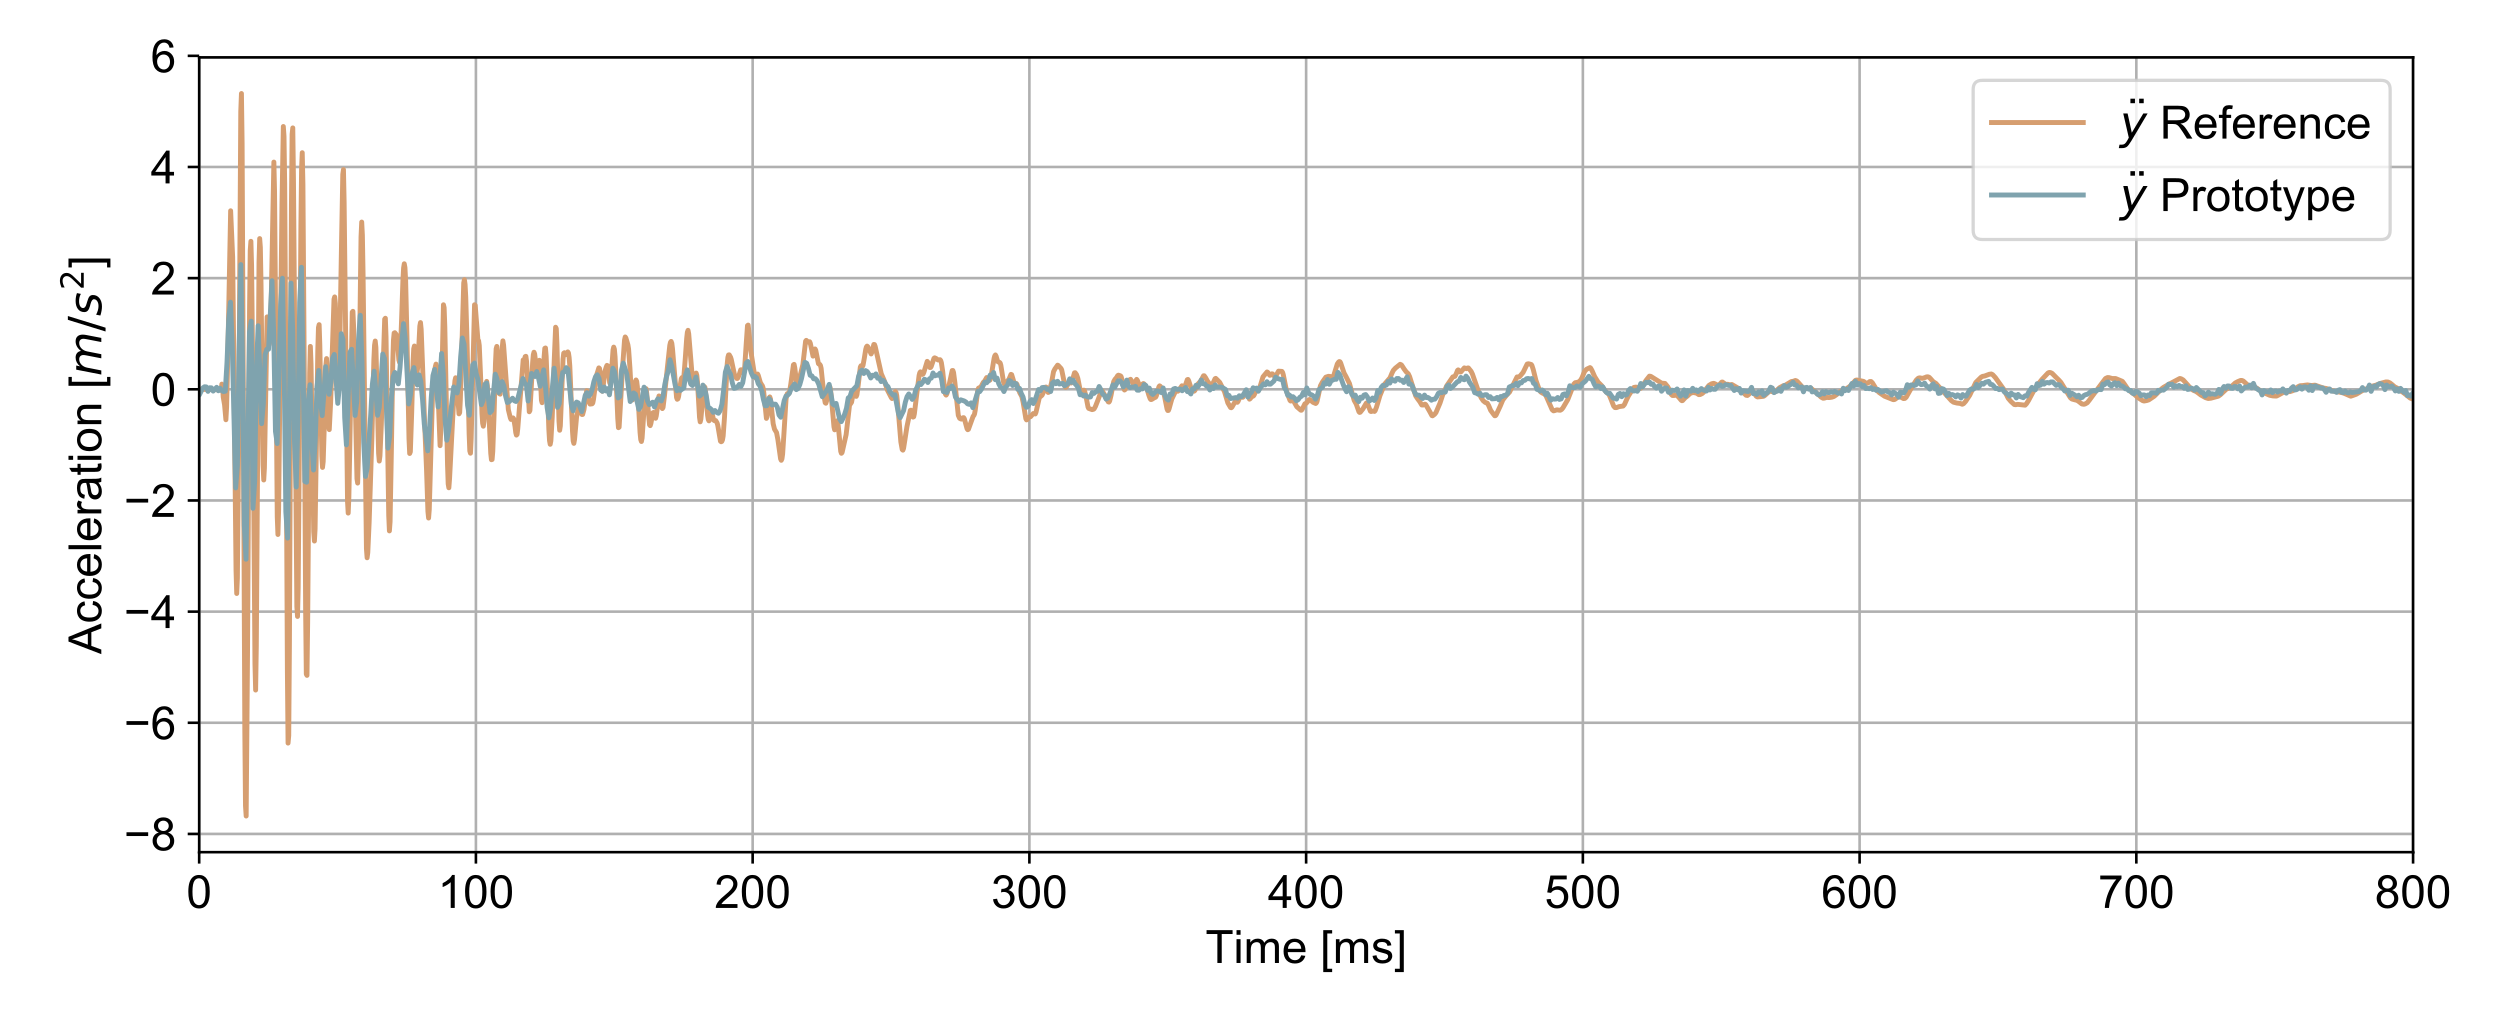 <?xml version="1.0" encoding="utf-8" standalone="no"?>
<!DOCTYPE svg PUBLIC "-//W3C//DTD SVG 1.1//EN"
  "http://www.w3.org/Graphics/SVG/1.1/DTD/svg11.dtd">
<!-- Created with matplotlib (http://matplotlib.org/) -->
<svg height="311pt" version="1.1" viewBox="0 0 763 311" width="763pt" xmlns="http://www.w3.org/2000/svg" xmlns:xlink="http://www.w3.org/1999/xlink">
 <defs>
  <style type="text/css">
*{stroke-linecap:butt;stroke-linejoin:round;}
  </style>
 </defs>
 <g id="figure_1">
  <g id="patch_1">
   <path d="M 0 311.76 
L 763.2 311.76 
L 763.2 0 
L 0 0 
z
" style="fill:#ffffff;"/>
  </g>
  <g id="axes_1">
   <g id="patch_2">
    <path d="M 60.788 260.076 
L 736.47 260.076 
L 736.47 17.519 
L 60.788 17.519 
z
" style="fill:#ffffff;"/>
   </g>
   <g id="matplotlib.axis_1">
    <g id="xtick_1">
     <g id="line2d_1">
      <path clip-path="url(#p35f2a14f40)" d="M 60.788 260.076 
L 60.788 17.519 
" style="fill:none;stroke:#b0b0b0;stroke-linecap:square;stroke-width:0.8;"/>
     </g>
     <g id="line2d_2">
      <defs>
       <path d="M 0 0 
L 0 3.5 
" id="ma31ebe0c61" style="stroke:#000000;stroke-width:0.8;"/>
      </defs>
      <g>
       <use style="stroke:#000000;stroke-width:0.8;" x="60.788" xlink:href="#ma31ebe0c61" y="260.076"/>
      </g>
     </g>
     <g id="text_1">
      <!-- 0 -->
      <defs>
       <path d="M 4.156 35.297 
Q 4.156 48 6.766 55.734 
Q 9.375 63.484 14.516 67.672 
Q 19.672 71.875 27.484 71.875 
Q 33.25 71.875 37.594 69.547 
Q 41.938 67.234 44.766 62.859 
Q 47.609 58.5 49.219 52.219 
Q 50.828 45.953 50.828 35.297 
Q 50.828 22.703 48.234 14.969 
Q 45.656 7.234 40.5 3 
Q 35.359 -1.219 27.484 -1.219 
Q 17.141 -1.219 11.234 6.203 
Q 4.156 15.141 4.156 35.297 
z
M 13.188 35.297 
Q 13.188 17.672 17.312 11.828 
Q 21.438 6 27.484 6 
Q 33.547 6 37.672 11.859 
Q 41.797 17.719 41.797 35.297 
Q 41.797 52.984 37.672 58.781 
Q 33.547 64.594 27.391 64.594 
Q 21.344 64.594 17.719 59.469 
Q 13.188 52.938 13.188 35.297 
z
" id="ArialMT-30"/>
      </defs>
      <g transform="translate(56.895 277.097)scale(0.14 -0.14)">
       <use xlink:href="#ArialMT-30"/>
      </g>
     </g>
    </g>
    <g id="xtick_2">
     <g id="line2d_3">
      <path clip-path="url(#p35f2a14f40)" d="M 145.248 260.076 
L 145.248 17.519 
" style="fill:none;stroke:#b0b0b0;stroke-linecap:square;stroke-width:0.8;"/>
     </g>
     <g id="line2d_4">
      <g>
       <use style="stroke:#000000;stroke-width:0.8;" x="145.248" xlink:href="#ma31ebe0c61" y="260.076"/>
      </g>
     </g>
     <g id="text_2">
      <!-- 100 -->
      <defs>
       <path d="M 37.25 0 
L 28.469 0 
L 28.469 56 
Q 25.297 52.984 20.141 49.953 
Q 14.984 46.922 10.891 45.406 
L 10.891 53.906 
Q 18.266 57.375 23.781 62.297 
Q 29.297 67.234 31.594 71.875 
L 37.25 71.875 
z
" id="ArialMT-31"/>
      </defs>
      <g transform="translate(133.57 277.097)scale(0.14 -0.14)">
       <use xlink:href="#ArialMT-31"/>
       <use x="55.615" xlink:href="#ArialMT-30"/>
       <use x="111.23" xlink:href="#ArialMT-30"/>
      </g>
     </g>
    </g>
    <g id="xtick_3">
     <g id="line2d_5">
      <path clip-path="url(#p35f2a14f40)" d="M 229.708 260.076 
L 229.708 17.519 
" style="fill:none;stroke:#b0b0b0;stroke-linecap:square;stroke-width:0.8;"/>
     </g>
     <g id="line2d_6">
      <g>
       <use style="stroke:#000000;stroke-width:0.8;" x="229.708" xlink:href="#ma31ebe0c61" y="260.076"/>
      </g>
     </g>
     <g id="text_3">
      <!-- 200 -->
      <defs>
       <path d="M 50.344 8.453 
L 50.344 0 
L 3.031 0 
Q 2.938 3.172 4.047 6.109 
Q 5.859 10.938 9.828 15.625 
Q 13.812 20.312 21.344 26.469 
Q 33.016 36.031 37.109 41.625 
Q 41.219 47.219 41.219 52.203 
Q 41.219 57.422 37.469 61 
Q 33.734 64.594 27.734 64.594 
Q 21.391 64.594 17.578 60.781 
Q 13.766 56.984 13.719 50.25 
L 4.688 51.172 
Q 5.609 61.281 11.656 66.578 
Q 17.719 71.875 27.938 71.875 
Q 38.234 71.875 44.234 66.156 
Q 50.25 60.453 50.25 52 
Q 50.25 47.703 48.484 43.547 
Q 46.734 39.406 42.656 34.812 
Q 38.578 30.219 29.109 22.219 
Q 21.188 15.578 18.938 13.203 
Q 16.703 10.844 15.234 8.453 
z
" id="ArialMT-32"/>
      </defs>
      <g transform="translate(218.031 277.097)scale(0.14 -0.14)">
       <use xlink:href="#ArialMT-32"/>
       <use x="55.615" xlink:href="#ArialMT-30"/>
       <use x="111.23" xlink:href="#ArialMT-30"/>
      </g>
     </g>
    </g>
    <g id="xtick_4">
     <g id="line2d_7">
      <path clip-path="url(#p35f2a14f40)" d="M 314.169 260.076 
L 314.169 17.519 
" style="fill:none;stroke:#b0b0b0;stroke-linecap:square;stroke-width:0.8;"/>
     </g>
     <g id="line2d_8">
      <g>
       <use style="stroke:#000000;stroke-width:0.8;" x="314.169" xlink:href="#ma31ebe0c61" y="260.076"/>
      </g>
     </g>
     <g id="text_4">
      <!-- 300 -->
      <defs>
       <path d="M 4.203 18.891 
L 12.984 20.062 
Q 14.5 12.594 18.141 9.297 
Q 21.781 6 27 6 
Q 33.203 6 37.469 10.297 
Q 41.75 14.594 41.75 20.953 
Q 41.75 27 37.797 30.922 
Q 33.844 34.859 27.734 34.859 
Q 25.25 34.859 21.531 33.891 
L 22.516 41.609 
Q 23.391 41.5 23.922 41.5 
Q 29.547 41.5 34.031 44.422 
Q 38.531 47.359 38.531 53.469 
Q 38.531 58.297 35.25 61.469 
Q 31.984 64.656 26.812 64.656 
Q 21.688 64.656 18.266 61.422 
Q 14.844 58.203 13.875 51.766 
L 5.078 53.328 
Q 6.688 62.156 12.391 67.016 
Q 18.109 71.875 26.609 71.875 
Q 32.469 71.875 37.391 69.359 
Q 42.328 66.844 44.938 62.5 
Q 47.562 58.156 47.562 53.266 
Q 47.562 48.641 45.062 44.828 
Q 42.578 41.016 37.703 38.766 
Q 44.047 37.312 47.562 32.688 
Q 51.078 28.078 51.078 21.141 
Q 51.078 11.766 44.234 5.25 
Q 37.406 -1.266 26.953 -1.266 
Q 17.531 -1.266 11.297 4.344 
Q 5.078 9.969 4.203 18.891 
z
" id="ArialMT-33"/>
      </defs>
      <g transform="translate(302.491 277.097)scale(0.14 -0.14)">
       <use xlink:href="#ArialMT-33"/>
       <use x="55.615" xlink:href="#ArialMT-30"/>
       <use x="111.23" xlink:href="#ArialMT-30"/>
      </g>
     </g>
    </g>
    <g id="xtick_5">
     <g id="line2d_9">
      <path clip-path="url(#p35f2a14f40)" d="M 398.629 260.076 
L 398.629 17.519 
" style="fill:none;stroke:#b0b0b0;stroke-linecap:square;stroke-width:0.8;"/>
     </g>
     <g id="line2d_10">
      <g>
       <use style="stroke:#000000;stroke-width:0.8;" x="398.629" xlink:href="#ma31ebe0c61" y="260.076"/>
      </g>
     </g>
     <g id="text_5">
      <!-- 400 -->
      <defs>
       <path d="M 32.328 0 
L 32.328 17.141 
L 1.266 17.141 
L 1.266 25.203 
L 33.938 71.578 
L 41.109 71.578 
L 41.109 25.203 
L 50.781 25.203 
L 50.781 17.141 
L 41.109 17.141 
L 41.109 0 
z
M 32.328 25.203 
L 32.328 57.469 
L 9.906 25.203 
z
" id="ArialMT-34"/>
      </defs>
      <g transform="translate(386.951 277.097)scale(0.14 -0.14)">
       <use xlink:href="#ArialMT-34"/>
       <use x="55.615" xlink:href="#ArialMT-30"/>
       <use x="111.23" xlink:href="#ArialMT-30"/>
      </g>
     </g>
    </g>
    <g id="xtick_6">
     <g id="line2d_11">
      <path clip-path="url(#p35f2a14f40)" d="M 483.089 260.076 
L 483.089 17.519 
" style="fill:none;stroke:#b0b0b0;stroke-linecap:square;stroke-width:0.8;"/>
     </g>
     <g id="line2d_12">
      <g>
       <use style="stroke:#000000;stroke-width:0.8;" x="483.089" xlink:href="#ma31ebe0c61" y="260.076"/>
      </g>
     </g>
     <g id="text_6">
      <!-- 500 -->
      <defs>
       <path d="M 4.156 18.75 
L 13.375 19.531 
Q 14.406 12.797 18.141 9.391 
Q 21.875 6 27.156 6 
Q 33.5 6 37.891 10.781 
Q 42.281 15.578 42.281 23.484 
Q 42.281 31 38.062 35.344 
Q 33.844 39.703 27 39.703 
Q 22.75 39.703 19.328 37.766 
Q 15.922 35.844 13.969 32.766 
L 5.719 33.844 
L 12.641 70.609 
L 48.25 70.609 
L 48.25 62.203 
L 19.672 62.203 
L 15.828 42.969 
Q 22.266 47.469 29.344 47.469 
Q 38.719 47.469 45.156 40.969 
Q 51.609 34.469 51.609 24.266 
Q 51.609 14.547 45.953 7.469 
Q 39.062 -1.219 27.156 -1.219 
Q 17.391 -1.219 11.203 4.25 
Q 5.031 9.719 4.156 18.75 
z
" id="ArialMT-35"/>
      </defs>
      <g transform="translate(471.411 277.097)scale(0.14 -0.14)">
       <use xlink:href="#ArialMT-35"/>
       <use x="55.615" xlink:href="#ArialMT-30"/>
       <use x="111.23" xlink:href="#ArialMT-30"/>
      </g>
     </g>
    </g>
    <g id="xtick_7">
     <g id="line2d_13">
      <path clip-path="url(#p35f2a14f40)" d="M 567.549 260.076 
L 567.549 17.519 
" style="fill:none;stroke:#b0b0b0;stroke-linecap:square;stroke-width:0.8;"/>
     </g>
     <g id="line2d_14">
      <g>
       <use style="stroke:#000000;stroke-width:0.8;" x="567.549" xlink:href="#ma31ebe0c61" y="260.076"/>
      </g>
     </g>
     <g id="text_7">
      <!-- 600 -->
      <defs>
       <path d="M 49.75 54.047 
L 41.016 53.375 
Q 39.844 58.547 37.703 60.891 
Q 34.125 64.656 28.906 64.656 
Q 24.703 64.656 21.531 62.312 
Q 17.391 59.281 14.984 53.469 
Q 12.594 47.656 12.5 36.922 
Q 15.672 41.75 20.266 44.094 
Q 24.859 46.438 29.891 46.438 
Q 38.672 46.438 44.844 39.969 
Q 51.031 33.5 51.031 23.25 
Q 51.031 16.5 48.125 10.719 
Q 45.219 4.938 40.141 1.859 
Q 35.062 -1.219 28.609 -1.219 
Q 17.625 -1.219 10.688 6.859 
Q 3.766 14.938 3.766 33.5 
Q 3.766 54.25 11.422 63.672 
Q 18.109 71.875 29.438 71.875 
Q 37.891 71.875 43.281 67.141 
Q 48.688 62.406 49.75 54.047 
z
M 13.875 23.188 
Q 13.875 18.656 15.797 14.5 
Q 17.719 10.359 21.188 8.172 
Q 24.656 6 28.469 6 
Q 34.031 6 38.031 10.484 
Q 42.047 14.984 42.047 22.703 
Q 42.047 30.125 38.078 34.391 
Q 34.125 38.672 28.125 38.672 
Q 22.172 38.672 18.016 34.391 
Q 13.875 30.125 13.875 23.188 
z
" id="ArialMT-36"/>
      </defs>
      <g transform="translate(555.872 277.097)scale(0.14 -0.14)">
       <use xlink:href="#ArialMT-36"/>
       <use x="55.615" xlink:href="#ArialMT-30"/>
       <use x="111.23" xlink:href="#ArialMT-30"/>
      </g>
     </g>
    </g>
    <g id="xtick_8">
     <g id="line2d_15">
      <path clip-path="url(#p35f2a14f40)" d="M 652.01 260.076 
L 652.01 17.519 
" style="fill:none;stroke:#b0b0b0;stroke-linecap:square;stroke-width:0.8;"/>
     </g>
     <g id="line2d_16">
      <g>
       <use style="stroke:#000000;stroke-width:0.8;" x="652.01" xlink:href="#ma31ebe0c61" y="260.076"/>
      </g>
     </g>
     <g id="text_8">
      <!-- 700 -->
      <defs>
       <path d="M 4.734 62.203 
L 4.734 70.656 
L 51.078 70.656 
L 51.078 63.812 
Q 44.234 56.547 37.516 44.484 
Q 30.812 32.422 27.156 19.672 
Q 24.516 10.688 23.781 0 
L 14.75 0 
Q 14.891 8.453 18.062 20.406 
Q 21.234 32.375 27.172 43.484 
Q 33.109 54.594 39.797 62.203 
z
" id="ArialMT-37"/>
      </defs>
      <g transform="translate(640.332 277.097)scale(0.14 -0.14)">
       <use xlink:href="#ArialMT-37"/>
       <use x="55.615" xlink:href="#ArialMT-30"/>
       <use x="111.23" xlink:href="#ArialMT-30"/>
      </g>
     </g>
    </g>
    <g id="xtick_9">
     <g id="line2d_17">
      <path clip-path="url(#p35f2a14f40)" d="M 736.47 260.076 
L 736.47 17.519 
" style="fill:none;stroke:#b0b0b0;stroke-linecap:square;stroke-width:0.8;"/>
     </g>
     <g id="line2d_18">
      <g>
       <use style="stroke:#000000;stroke-width:0.8;" x="736.47" xlink:href="#ma31ebe0c61" y="260.076"/>
      </g>
     </g>
     <g id="text_9">
      <!-- 800 -->
      <defs>
       <path d="M 17.672 38.812 
Q 12.203 40.828 9.562 44.531 
Q 6.938 48.25 6.938 53.422 
Q 6.938 61.234 12.547 66.547 
Q 18.172 71.875 27.484 71.875 
Q 36.859 71.875 42.578 66.422 
Q 48.297 60.984 48.297 53.172 
Q 48.297 48.188 45.672 44.5 
Q 43.062 40.828 37.75 38.812 
Q 44.344 36.672 47.781 31.875 
Q 51.219 27.094 51.219 20.453 
Q 51.219 11.281 44.719 5.031 
Q 38.234 -1.219 27.641 -1.219 
Q 17.047 -1.219 10.547 5.047 
Q 4.047 11.328 4.047 20.703 
Q 4.047 27.688 7.594 32.391 
Q 11.141 37.109 17.672 38.812 
z
M 15.922 53.719 
Q 15.922 48.641 19.188 45.406 
Q 22.469 42.188 27.688 42.188 
Q 32.766 42.188 36.016 45.375 
Q 39.266 48.578 39.266 53.219 
Q 39.266 58.062 35.906 61.359 
Q 32.562 64.656 27.594 64.656 
Q 22.562 64.656 19.234 61.422 
Q 15.922 58.203 15.922 53.719 
z
M 13.094 20.656 
Q 13.094 16.891 14.875 13.375 
Q 16.656 9.859 20.172 7.922 
Q 23.688 6 27.734 6 
Q 34.031 6 38.125 10.047 
Q 42.234 14.109 42.234 20.359 
Q 42.234 26.703 38.016 30.859 
Q 33.797 35.016 27.438 35.016 
Q 21.234 35.016 17.156 30.906 
Q 13.094 26.812 13.094 20.656 
z
" id="ArialMT-38"/>
      </defs>
      <g transform="translate(724.792 277.097)scale(0.14 -0.14)">
       <use xlink:href="#ArialMT-38"/>
       <use x="55.615" xlink:href="#ArialMT-30"/>
       <use x="111.23" xlink:href="#ArialMT-30"/>
      </g>
     </g>
    </g>
    <g id="text_10">
     <!-- Time [ms] -->
     <defs>
      <path d="M 25.922 0 
L 25.922 63.141 
L 2.344 63.141 
L 2.344 71.578 
L 59.078 71.578 
L 59.078 63.141 
L 35.406 63.141 
L 35.406 0 
z
" id="ArialMT-54"/>
      <path d="M 6.641 61.469 
L 6.641 71.578 
L 15.438 71.578 
L 15.438 61.469 
z
M 6.641 0 
L 6.641 51.859 
L 15.438 51.859 
L 15.438 0 
z
" id="ArialMT-69"/>
      <path d="M 6.594 0 
L 6.594 51.859 
L 14.453 51.859 
L 14.453 44.578 
Q 16.891 48.391 20.938 50.703 
Q 25 53.031 30.172 53.031 
Q 35.938 53.031 39.625 50.641 
Q 43.312 48.25 44.828 43.953 
Q 50.984 53.031 60.844 53.031 
Q 68.562 53.031 72.703 48.75 
Q 76.859 44.484 76.859 35.594 
L 76.859 0 
L 68.109 0 
L 68.109 32.672 
Q 68.109 37.938 67.25 40.25 
Q 66.406 42.578 64.156 43.984 
Q 61.922 45.406 58.891 45.406 
Q 53.422 45.406 49.797 41.766 
Q 46.188 38.141 46.188 30.125 
L 46.188 0 
L 37.406 0 
L 37.406 33.688 
Q 37.406 39.547 35.25 42.469 
Q 33.109 45.406 28.219 45.406 
Q 24.516 45.406 21.359 43.453 
Q 18.219 41.5 16.797 37.734 
Q 15.375 33.984 15.375 26.906 
L 15.375 0 
z
" id="ArialMT-6d"/>
      <path d="M 42.094 16.703 
L 51.172 15.578 
Q 49.031 7.625 43.219 3.219 
Q 37.406 -1.172 28.375 -1.172 
Q 17 -1.172 10.328 5.828 
Q 3.656 12.844 3.656 25.484 
Q 3.656 38.578 10.391 45.797 
Q 17.141 53.031 27.875 53.031 
Q 38.281 53.031 44.875 45.953 
Q 51.469 38.875 51.469 26.031 
Q 51.469 25.25 51.422 23.688 
L 12.75 23.688 
Q 13.234 15.141 17.578 10.594 
Q 21.922 6.062 28.422 6.062 
Q 33.25 6.062 36.672 8.594 
Q 40.094 11.141 42.094 16.703 
z
M 13.234 30.906 
L 42.188 30.906 
Q 41.609 37.453 38.875 40.719 
Q 34.672 45.797 27.984 45.797 
Q 21.922 45.797 17.797 41.75 
Q 13.672 37.703 13.234 30.906 
z
" id="ArialMT-65"/>
      <path id="ArialMT-20"/>
      <path d="M 6.781 -19.875 
L 6.781 71.578 
L 26.172 71.578 
L 26.172 64.312 
L 15.578 64.312 
L 15.578 -12.594 
L 26.172 -12.594 
L 26.172 -19.875 
z
" id="ArialMT-5b"/>
      <path d="M 3.078 15.484 
L 11.766 16.844 
Q 12.5 11.625 15.844 8.844 
Q 19.188 6.062 25.203 6.062 
Q 31.25 6.062 34.172 8.516 
Q 37.109 10.984 37.109 14.312 
Q 37.109 17.281 34.516 19 
Q 32.719 20.172 25.531 21.969 
Q 15.875 24.422 12.141 26.203 
Q 8.406 27.984 6.469 31.125 
Q 4.547 34.281 4.547 38.094 
Q 4.547 41.547 6.125 44.5 
Q 7.719 47.469 10.453 49.422 
Q 12.5 50.922 16.031 51.969 
Q 19.578 53.031 23.641 53.031 
Q 29.734 53.031 34.344 51.266 
Q 38.969 49.516 41.156 46.5 
Q 43.359 43.5 44.188 38.484 
L 35.594 37.312 
Q 35.016 41.312 32.203 43.547 
Q 29.391 45.797 24.266 45.797 
Q 18.219 45.797 15.625 43.797 
Q 13.031 41.797 13.031 39.109 
Q 13.031 37.406 14.109 36.031 
Q 15.188 34.625 17.484 33.688 
Q 18.797 33.203 25.25 31.453 
Q 34.578 28.953 38.25 27.359 
Q 41.938 25.781 44.031 22.75 
Q 46.141 19.734 46.141 15.234 
Q 46.141 10.844 43.578 6.953 
Q 41.016 3.078 36.172 0.953 
Q 31.344 -1.172 25.25 -1.172 
Q 15.141 -1.172 9.844 3.031 
Q 4.547 7.234 3.078 15.484 
z
" id="ArialMT-73"/>
      <path d="M 21.297 -19.875 
L 1.906 -19.875 
L 1.906 -12.594 
L 12.5 -12.594 
L 12.5 64.312 
L 1.906 64.312 
L 1.906 71.578 
L 21.297 71.578 
z
" id="ArialMT-5d"/>
     </defs>
     <g transform="translate(367.913 293.901)scale(0.14 -0.14)">
      <use xlink:href="#ArialMT-54"/>
      <use x="61.037" xlink:href="#ArialMT-69"/>
      <use x="83.254" xlink:href="#ArialMT-6d"/>
      <use x="166.555" xlink:href="#ArialMT-65"/>
      <use x="222.17" xlink:href="#ArialMT-20"/>
      <use x="249.953" xlink:href="#ArialMT-5b"/>
      <use x="277.736" xlink:href="#ArialMT-6d"/>
      <use x="361.037" xlink:href="#ArialMT-73"/>
      <use x="411.037" xlink:href="#ArialMT-5d"/>
     </g>
    </g>
   </g>
   <g id="matplotlib.axis_2">
    <g id="ytick_1">
     <g id="line2d_19">
      <path clip-path="url(#p35f2a14f40)" d="M 60.788 254.516 
L 736.47 254.516 
" style="fill:none;stroke:#b0b0b0;stroke-linecap:square;stroke-width:0.8;"/>
     </g>
     <g id="line2d_20">
      <defs>
       <path d="M 0 0 
L -3.5 0 
" id="mdfe6d8a09e" style="stroke:#000000;stroke-width:0.8;"/>
      </defs>
      <g>
       <use style="stroke:#000000;stroke-width:0.8;" x="60.788" xlink:href="#mdfe6d8a09e" y="254.516"/>
      </g>
     </g>
     <g id="text_11">
      <!-- −8 -->
      <defs>
       <path d="M 52.828 31.203 
L 5.562 31.203 
L 5.562 39.406 
L 52.828 39.406 
z
" id="ArialMT-2212"/>
      </defs>
      <g transform="translate(37.826 259.526)scale(0.14 -0.14)">
       <use xlink:href="#ArialMT-2212"/>
       <use x="58.398" xlink:href="#ArialMT-38"/>
      </g>
     </g>
    </g>
    <g id="ytick_2">
     <g id="line2d_21">
      <path clip-path="url(#p35f2a14f40)" d="M 60.788 220.59 
L 736.47 220.59 
" style="fill:none;stroke:#b0b0b0;stroke-linecap:square;stroke-width:0.8;"/>
     </g>
     <g id="line2d_22">
      <g>
       <use style="stroke:#000000;stroke-width:0.8;" x="60.788" xlink:href="#mdfe6d8a09e" y="220.59"/>
      </g>
     </g>
     <g id="text_12">
      <!-- −6 -->
      <g transform="translate(37.826 225.601)scale(0.14 -0.14)">
       <use xlink:href="#ArialMT-2212"/>
       <use x="58.398" xlink:href="#ArialMT-36"/>
      </g>
     </g>
    </g>
    <g id="ytick_3">
     <g id="line2d_23">
      <path clip-path="url(#p35f2a14f40)" d="M 60.788 186.665 
L 736.47 186.665 
" style="fill:none;stroke:#b0b0b0;stroke-linecap:square;stroke-width:0.8;"/>
     </g>
     <g id="line2d_24">
      <g>
       <use style="stroke:#000000;stroke-width:0.8;" x="60.788" xlink:href="#mdfe6d8a09e" y="186.665"/>
      </g>
     </g>
     <g id="text_13">
      <!-- −4 -->
      <g transform="translate(37.826 191.676)scale(0.14 -0.14)">
       <use xlink:href="#ArialMT-2212"/>
       <use x="58.398" xlink:href="#ArialMT-34"/>
      </g>
     </g>
    </g>
    <g id="ytick_4">
     <g id="line2d_25">
      <path clip-path="url(#p35f2a14f40)" d="M 60.788 152.74 
L 736.47 152.74 
" style="fill:none;stroke:#b0b0b0;stroke-linecap:square;stroke-width:0.8;"/>
     </g>
     <g id="line2d_26">
      <g>
       <use style="stroke:#000000;stroke-width:0.8;" x="60.788" xlink:href="#mdfe6d8a09e" y="152.74"/>
      </g>
     </g>
     <g id="text_14">
      <!-- −2 -->
      <g transform="translate(37.826 157.75)scale(0.14 -0.14)">
       <use xlink:href="#ArialMT-2212"/>
       <use x="58.398" xlink:href="#ArialMT-32"/>
      </g>
     </g>
    </g>
    <g id="ytick_5">
     <g id="line2d_27">
      <path clip-path="url(#p35f2a14f40)" d="M 60.788 118.815 
L 736.47 118.815 
" style="fill:none;stroke:#b0b0b0;stroke-linecap:square;stroke-width:0.8;"/>
     </g>
     <g id="line2d_28">
      <g>
       <use style="stroke:#000000;stroke-width:0.8;" x="60.788" xlink:href="#mdfe6d8a09e" y="118.815"/>
      </g>
     </g>
     <g id="text_15">
      <!-- 0 -->
      <g transform="translate(46.003 123.825)scale(0.14 -0.14)">
       <use xlink:href="#ArialMT-30"/>
      </g>
     </g>
    </g>
    <g id="ytick_6">
     <g id="line2d_29">
      <path clip-path="url(#p35f2a14f40)" d="M 60.788 84.889 
L 736.47 84.889 
" style="fill:none;stroke:#b0b0b0;stroke-linecap:square;stroke-width:0.8;"/>
     </g>
     <g id="line2d_30">
      <g>
       <use style="stroke:#000000;stroke-width:0.8;" x="60.788" xlink:href="#mdfe6d8a09e" y="84.889"/>
      </g>
     </g>
     <g id="text_16">
      <!-- 2 -->
      <g transform="translate(46.003 89.9)scale(0.14 -0.14)">
       <use xlink:href="#ArialMT-32"/>
      </g>
     </g>
    </g>
    <g id="ytick_7">
     <g id="line2d_31">
      <path clip-path="url(#p35f2a14f40)" d="M 60.788 50.964 
L 736.47 50.964 
" style="fill:none;stroke:#b0b0b0;stroke-linecap:square;stroke-width:0.8;"/>
     </g>
     <g id="line2d_32">
      <g>
       <use style="stroke:#000000;stroke-width:0.8;" x="60.788" xlink:href="#mdfe6d8a09e" y="50.964"/>
      </g>
     </g>
     <g id="text_17">
      <!-- 4 -->
      <g transform="translate(46.003 55.975)scale(0.14 -0.14)">
       <use xlink:href="#ArialMT-34"/>
      </g>
     </g>
    </g>
    <g id="ytick_8">
     <g id="line2d_33">
      <path clip-path="url(#p35f2a14f40)" d="M 60.788 17.039 
L 736.47 17.039 
" style="fill:none;stroke:#b0b0b0;stroke-linecap:square;stroke-width:0.8;"/>
     </g>
     <g id="line2d_34">
      <g>
       <use style="stroke:#000000;stroke-width:0.8;" x="60.788" xlink:href="#mdfe6d8a09e" y="17.039"/>
      </g>
     </g>
     <g id="text_18">
      <!-- 6 -->
      <g transform="translate(46.003 22.049)scale(0.14 -0.14)">
       <use xlink:href="#ArialMT-36"/>
      </g>
     </g>
    </g>
    <g id="text_19">
     <!-- Acceleration [$m/s^2$] -->
     <defs>
      <path d="M -0.141 0 
L 27.344 71.578 
L 37.547 71.578 
L 66.844 0 
L 56.062 0 
L 47.703 21.688 
L 17.781 21.688 
L 9.906 0 
z
M 20.516 29.391 
L 44.781 29.391 
L 37.312 49.219 
Q 33.891 58.25 32.234 64.062 
Q 30.859 57.172 28.375 50.391 
z
" id="ArialMT-41"/>
      <path d="M 40.438 19 
L 49.078 17.875 
Q 47.656 8.938 41.812 3.875 
Q 35.984 -1.172 27.484 -1.172 
Q 16.844 -1.172 10.375 5.781 
Q 3.906 12.75 3.906 25.734 
Q 3.906 34.125 6.688 40.422 
Q 9.469 46.734 15.156 49.875 
Q 20.844 53.031 27.547 53.031 
Q 35.984 53.031 41.359 48.75 
Q 46.734 44.484 48.25 36.625 
L 39.703 35.297 
Q 38.484 40.531 35.375 43.156 
Q 32.281 45.797 27.875 45.797 
Q 21.234 45.797 17.078 41.031 
Q 12.938 36.281 12.938 25.984 
Q 12.938 15.531 16.938 10.797 
Q 20.953 6.062 27.391 6.062 
Q 32.562 6.062 36.031 9.234 
Q 39.5 12.406 40.438 19 
z
" id="ArialMT-63"/>
      <path d="M 6.391 0 
L 6.391 71.578 
L 15.188 71.578 
L 15.188 0 
z
" id="ArialMT-6c"/>
      <path d="M 6.5 0 
L 6.5 51.859 
L 14.406 51.859 
L 14.406 44 
Q 17.438 49.516 20 51.266 
Q 22.562 53.031 25.641 53.031 
Q 30.078 53.031 34.672 50.203 
L 31.641 42.047 
Q 28.422 43.953 25.203 43.953 
Q 22.312 43.953 20.016 42.219 
Q 17.719 40.484 16.75 37.406 
Q 15.281 32.719 15.281 27.156 
L 15.281 0 
z
" id="ArialMT-72"/>
      <path d="M 40.438 6.391 
Q 35.547 2.25 31.031 0.531 
Q 26.516 -1.172 21.344 -1.172 
Q 12.797 -1.172 8.203 3 
Q 3.609 7.172 3.609 13.672 
Q 3.609 17.484 5.344 20.625 
Q 7.078 23.781 9.891 25.688 
Q 12.703 27.594 16.219 28.562 
Q 18.797 29.25 24.031 29.891 
Q 34.672 31.156 39.703 32.906 
Q 39.75 34.719 39.75 35.203 
Q 39.75 40.578 37.25 42.781 
Q 33.891 45.75 27.25 45.75 
Q 21.047 45.75 18.094 43.578 
Q 15.141 41.406 13.719 35.891 
L 5.125 37.062 
Q 6.297 42.578 8.984 45.969 
Q 11.672 49.359 16.75 51.188 
Q 21.828 53.031 28.516 53.031 
Q 35.156 53.031 39.297 51.469 
Q 43.453 49.906 45.406 47.531 
Q 47.359 45.172 48.141 41.547 
Q 48.578 39.312 48.578 33.453 
L 48.578 21.734 
Q 48.578 9.469 49.141 6.219 
Q 49.703 2.984 51.375 0 
L 42.188 0 
Q 40.828 2.734 40.438 6.391 
z
M 39.703 26.031 
Q 34.906 24.078 25.344 22.703 
Q 19.922 21.922 17.672 20.938 
Q 15.438 19.969 14.203 18.094 
Q 12.984 16.219 12.984 13.922 
Q 12.984 10.406 15.641 8.062 
Q 18.312 5.719 23.438 5.719 
Q 28.516 5.719 32.469 7.938 
Q 36.422 10.156 38.281 14.016 
Q 39.703 17 39.703 22.797 
z
" id="ArialMT-61"/>
      <path d="M 25.781 7.859 
L 27.047 0.094 
Q 23.344 -0.688 20.406 -0.688 
Q 15.625 -0.688 12.984 0.828 
Q 10.359 2.344 9.281 4.812 
Q 8.203 7.281 8.203 15.188 
L 8.203 45.016 
L 1.766 45.016 
L 1.766 51.859 
L 8.203 51.859 
L 8.203 64.703 
L 16.938 69.969 
L 16.938 51.859 
L 25.781 51.859 
L 25.781 45.016 
L 16.938 45.016 
L 16.938 14.703 
Q 16.938 10.938 17.406 9.859 
Q 17.875 8.797 18.922 8.156 
Q 19.969 7.516 21.922 7.516 
Q 23.391 7.516 25.781 7.859 
z
" id="ArialMT-74"/>
      <path d="M 3.328 25.922 
Q 3.328 40.328 11.328 47.266 
Q 18.016 53.031 27.641 53.031 
Q 38.328 53.031 45.109 46.016 
Q 51.906 39.016 51.906 26.656 
Q 51.906 16.656 48.906 10.906 
Q 45.906 5.172 40.156 2 
Q 34.422 -1.172 27.641 -1.172 
Q 16.75 -1.172 10.031 5.812 
Q 3.328 12.797 3.328 25.922 
z
M 12.359 25.922 
Q 12.359 15.969 16.703 11.016 
Q 21.047 6.062 27.641 6.062 
Q 34.188 6.062 38.531 11.031 
Q 42.875 16.016 42.875 26.219 
Q 42.875 35.844 38.5 40.797 
Q 34.125 45.75 27.641 45.75 
Q 21.047 45.75 16.703 40.812 
Q 12.359 35.891 12.359 25.922 
z
" id="ArialMT-6f"/>
      <path d="M 6.594 0 
L 6.594 51.859 
L 14.5 51.859 
L 14.5 44.484 
Q 20.219 53.031 31 53.031 
Q 35.688 53.031 39.625 51.344 
Q 43.562 49.656 45.516 46.922 
Q 47.469 44.188 48.25 40.438 
Q 48.734 37.984 48.734 31.891 
L 48.734 0 
L 39.938 0 
L 39.938 31.547 
Q 39.938 36.922 38.906 39.578 
Q 37.891 42.234 35.281 43.812 
Q 32.672 45.406 29.156 45.406 
Q 23.531 45.406 19.453 41.844 
Q 15.375 38.281 15.375 28.328 
L 15.375 0 
z
" id="ArialMT-6e"/>
      <path d="M 89.797 33.016 
L 83.406 0 
L 74.422 0 
L 80.719 32.719 
Q 81.109 34.812 81.297 36.328 
Q 81.5 37.844 81.5 38.922 
Q 81.5 43.312 79.047 45.75 
Q 76.609 48.188 72.219 48.188 
Q 65.672 48.188 60.547 43.281 
Q 55.422 38.375 53.906 30.516 
L 47.906 0 
L 38.922 0 
L 45.312 32.719 
Q 45.703 34.516 45.891 36.047 
Q 46.094 37.594 46.094 38.812 
Q 46.094 43.266 43.656 45.719 
Q 41.219 48.188 36.922 48.188 
Q 30.281 48.188 25.141 43.281 
Q 20.016 38.375 18.5 30.516 
L 12.5 0 
L 3.516 0 
L 14.203 54.688 
L 23.188 54.688 
L 21.484 46.188 
Q 25.141 50.984 30.047 53.484 
Q 34.969 56 40.578 56 
Q 46.531 56 50.359 52.875 
Q 54.203 49.75 54.984 44.188 
Q 59.078 49.953 64.469 52.969 
Q 69.875 56 75.875 56 
Q 82.906 56 86.734 51.953 
Q 90.578 47.906 90.578 40.484 
Q 90.578 38.875 90.375 36.938 
Q 90.188 35.016 89.797 33.016 
z
" id="DejaVuSans-Oblique-6d"/>
      <path d="M 25.391 72.906 
L 33.688 72.906 
L 8.297 -9.281 
L 0 -9.281 
z
" id="DejaVuSans-2f"/>
      <path d="M 50 53.078 
L 48.297 44.578 
Q 44.734 46.531 40.766 47.5 
Q 36.812 48.484 32.625 48.484 
Q 25.531 48.484 21.453 46.062 
Q 17.391 43.656 17.391 39.5 
Q 17.391 34.672 26.859 32.078 
Q 27.594 31.891 27.938 31.781 
L 30.812 30.906 
Q 39.797 28.422 42.797 25.688 
Q 45.797 22.953 45.797 18.219 
Q 45.797 9.516 38.891 4.047 
Q 31.984 -1.422 20.797 -1.422 
Q 16.453 -1.422 11.672 -0.578 
Q 6.891 0.25 1.125 2 
L 2.875 11.281 
Q 7.812 8.734 12.594 7.422 
Q 17.391 6.109 21.781 6.109 
Q 28.375 6.109 32.5 8.938 
Q 36.625 11.766 36.625 16.109 
Q 36.625 20.797 25.781 23.688 
L 24.859 23.922 
L 21.781 24.703 
Q 14.938 26.516 11.766 29.469 
Q 8.594 32.422 8.594 37.016 
Q 8.594 45.75 15.156 50.875 
Q 21.734 56 33.016 56 
Q 37.453 56 41.672 55.266 
Q 45.906 54.547 50 53.078 
z
" id="DejaVuSans-Oblique-73"/>
      <path d="M 19.188 8.297 
L 53.609 8.297 
L 53.609 0 
L 7.328 0 
L 7.328 8.297 
Q 12.938 14.109 22.625 23.891 
Q 32.328 33.688 34.812 36.531 
Q 39.547 41.844 41.422 45.531 
Q 43.312 49.219 43.312 52.781 
Q 43.312 58.594 39.234 62.25 
Q 35.156 65.922 28.609 65.922 
Q 23.969 65.922 18.812 64.312 
Q 13.672 62.703 7.812 59.422 
L 7.812 69.391 
Q 13.766 71.781 18.938 73 
Q 24.125 74.219 28.422 74.219 
Q 39.75 74.219 46.484 68.547 
Q 53.219 62.891 53.219 53.422 
Q 53.219 48.922 51.531 44.891 
Q 49.859 40.875 45.406 35.406 
Q 44.188 33.984 37.641 27.219 
Q 31.109 20.453 19.188 8.297 
z
" id="DejaVuSans-32"/>
     </defs>
     <g transform="translate(31.026 199.628)rotate(-90)scale(0.14 -0.14)">
      <use transform="translate(0 0.766)" xlink:href="#ArialMT-41"/>
      <use transform="translate(66.699 0.766)" xlink:href="#ArialMT-63"/>
      <use transform="translate(116.699 0.766)" xlink:href="#ArialMT-63"/>
      <use transform="translate(166.699 0.766)" xlink:href="#ArialMT-65"/>
      <use transform="translate(222.314 0.766)" xlink:href="#ArialMT-6c"/>
      <use transform="translate(244.531 0.766)" xlink:href="#ArialMT-65"/>
      <use transform="translate(300.146 0.766)" xlink:href="#ArialMT-72"/>
      <use transform="translate(333.447 0.766)" xlink:href="#ArialMT-61"/>
      <use transform="translate(389.062 0.766)" xlink:href="#ArialMT-74"/>
      <use transform="translate(416.846 0.766)" xlink:href="#ArialMT-69"/>
      <use transform="translate(439.062 0.766)" xlink:href="#ArialMT-6f"/>
      <use transform="translate(494.678 0.766)" xlink:href="#ArialMT-6e"/>
      <use transform="translate(550.293 0.766)" xlink:href="#ArialMT-20"/>
      <use transform="translate(578.076 0.766)" xlink:href="#ArialMT-5b"/>
      <use transform="translate(605.859 0.766)" xlink:href="#DejaVuSans-Oblique-6d"/>
      <use transform="translate(703.271 0.766)" xlink:href="#DejaVuSans-2f"/>
      <use transform="translate(736.963 0.766)" xlink:href="#DejaVuSans-Oblique-73"/>
      <use transform="translate(793.712 39.047)scale(0.7)" xlink:href="#DejaVuSans-32"/>
      <use transform="translate(840.983 0.766)" xlink:href="#ArialMT-5d"/>
     </g>
    </g>
   </g>
   <g id="line2d_35">
    <path clip-path="url(#p35f2a14f40)" d="M 60.697 118.81 
L 67.502 118.951 
L 67.708 117.235 
L 67.914 117.568 
L 68.121 121.163 
L 68.533 123.525 
L 68.945 128.107 
L 69.152 124.38 
L 69.564 106.963 
L 70.389 64.332 
L 71.007 78.443 
L 71.42 115.061 
L 72.038 174.076 
L 72.245 181.133 
L 72.451 176.377 
L 72.863 132.266 
L 73.482 34.051 
L 73.688 28.545 
L 73.894 43.817 
L 74.307 131.552 
L 74.719 223.295 
L 74.925 245.956 
L 75.131 249.051 
L 75.544 199.507 
L 76.162 94.548 
L 76.369 76.439 
L 76.575 73.651 
L 76.781 80.966 
L 77.193 118.295 
L 77.812 202.563 
L 78.018 210.605 
L 78.224 197.296 
L 79.049 80.062 
L 79.255 72.814 
L 79.462 75.51 
L 79.668 87.068 
L 80.286 141.905 
L 80.493 146.491 
L 80.699 142.867 
L 81.524 96.712 
L 81.73 97.75 
L 82.142 105.142 
L 82.348 104.292 
L 82.555 99.694 
L 82.761 92.441 
L 83.586 49.471 
L 83.792 58.326 
L 84.204 107.783 
L 84.617 157.698 
L 84.823 163.124 
L 85.029 155.809 
L 85.441 118.025 
L 86.06 62.116 
L 86.472 38.609 
L 86.679 41.611 
L 86.885 56.068 
L 87.297 122.69 
L 87.71 205.085 
L 87.916 226.791 
L 88.122 224.48 
L 88.328 197.013 
L 88.947 62.617 
L 89.153 40.974 
L 89.359 39.038 
L 89.566 54.662 
L 90.597 185.108 
L 90.803 188.14 
L 91.009 179.295 
L 91.421 127.801 
L 91.834 68.995 
L 92.04 51.437 
L 92.246 46.604 
L 92.452 56.208 
L 92.865 114.595 
L 93.277 186.204 
L 93.483 205.757 
L 93.69 206.129 
L 93.896 190.138 
L 94.514 113.82 
L 94.721 105.723 
L 94.927 111.177 
L 95.752 162.311 
L 95.958 165.131 
L 96.164 161.42 
L 96.576 135.082 
L 96.989 107.095 
L 97.195 99.946 
L 97.401 99.08 
L 97.607 105.333 
L 98.226 139.23 
L 98.432 142.661 
L 98.638 140.894 
L 99.051 127.606 
L 99.463 111.444 
L 99.669 109.439 
L 99.876 114.196 
L 100.288 129.439 
L 100.494 131.115 
L 100.907 122.863 
L 101.938 91.313 
L 102.144 90.621 
L 102.35 92.674 
L 102.762 106.251 
L 103.175 119.18 
L 103.381 118.487 
L 103.587 112.205 
L 104.206 75.934 
L 104.618 53.21 
L 104.824 51.748 
L 105.031 61.739 
L 106.062 153.005 
L 106.268 156.593 
L 106.474 151.708 
L 107.505 95.256 
L 107.711 95.016 
L 107.917 99.57 
L 108.33 117.608 
L 108.948 146.129 
L 109.155 147.433 
L 109.361 140.022 
L 109.773 104.158 
L 110.186 72.3 
L 110.392 67.775 
L 110.598 71.724 
L 110.804 83.447 
L 111.835 167.484 
L 112.042 170.236 
L 112.248 168.663 
L 112.66 159.494 
L 113.485 134.04 
L 114.104 109.776 
L 114.31 105.375 
L 114.516 104.079 
L 114.722 106.015 
L 115.135 121.477 
L 115.547 138.326 
L 115.753 140.716 
L 115.959 139.132 
L 116.372 129.751 
L 117.403 97.401 
L 117.609 97.131 
L 117.815 102.835 
L 118.228 130.19 
L 118.64 157.345 
L 118.846 162.031 
L 119.052 159.24 
L 119.465 136.535 
L 119.877 110.543 
L 120.083 103.834 
L 120.29 101.654 
L 120.496 101.536 
L 120.908 102.067 
L 121.114 102.807 
L 121.321 104.583 
L 121.733 109.838 
L 121.939 110.578 
L 122.145 108.663 
L 122.558 97.69 
L 122.97 85.565 
L 123.176 81.8 
L 123.383 80.505 
L 123.589 81.664 
L 123.795 85.525 
L 124.207 102.877 
L 124.826 133.963 
L 125.032 138.405 
L 125.238 137.892 
L 125.651 125.841 
L 126.063 110.528 
L 126.269 106.442 
L 126.476 105.6 
L 126.682 107.257 
L 127.094 112.825 
L 127.3 113.585 
L 127.507 111.942 
L 128.125 99.537 
L 128.331 98.448 
L 128.538 100.488 
L 128.95 111.263 
L 129.569 128.37 
L 130.187 143.617 
L 130.6 156.083 
L 130.806 158.105 
L 131.012 155.518 
L 132.043 119.161 
L 132.455 114.525 
L 132.868 111.89 
L 133.074 111.127 
L 133.28 111.797 
L 133.486 114.78 
L 134.311 136.023 
L 134.517 131.28 
L 135.342 93.014 
L 135.548 93.916 
L 135.755 99.671 
L 136.167 120.031 
L 136.58 141.714 
L 136.786 147.69 
L 136.992 148.871 
L 137.198 146.198 
L 138.642 118.494 
L 138.848 116.161 
L 139.054 115.294 
L 139.26 116.034 
L 139.673 120.892 
L 140.085 126.304 
L 140.291 125.948 
L 140.497 121.999 
L 141.528 86.351 
L 141.735 85.346 
L 141.941 86.811 
L 142.147 90.655 
L 142.559 105.061 
L 143.178 132.44 
L 143.384 137.639 
L 143.59 138.32 
L 143.797 133.912 
L 144.828 93.018 
L 145.034 93.19 
L 145.859 103.751 
L 146.065 103.971 
L 146.271 105.416 
L 146.683 115.059 
L 147.096 126.197 
L 147.302 129.199 
L 147.508 130.078 
L 147.714 128.648 
L 148.539 116.403 
L 148.745 117.818 
L 149.158 125.35 
L 149.776 138.362 
L 149.983 140.305 
L 150.189 140.244 
L 150.395 137.764 
L 150.807 126.099 
L 151.22 110.866 
L 151.426 106.452 
L 151.632 105.726 
L 151.838 107.921 
L 152.457 120.185 
L 152.663 120.296 
L 152.869 116.728 
L 153.282 106.045 
L 153.488 104.03 
L 153.694 105.329 
L 155.138 124.992 
L 155.756 127.535 
L 155.962 128.01 
L 156.375 127.748 
L 156.581 127.546 
L 156.787 127.829 
L 157.2 130.272 
L 157.406 132.033 
L 157.612 132.792 
L 157.818 132.565 
L 158.025 130.82 
L 159.674 109.856 
L 159.88 109.943 
L 160.087 109.628 
L 160.293 108.83 
L 160.499 108.746 
L 160.705 110.254 
L 161.53 125.674 
L 161.736 125.288 
L 162.149 118.217 
L 162.561 110.666 
L 162.767 108.27 
L 162.973 107.494 
L 163.18 108.027 
L 163.798 113.348 
L 164.004 113.264 
L 164.417 110.083 
L 164.623 109.96 
L 164.829 112.909 
L 165.242 122.134 
L 165.448 122.905 
L 165.654 119.343 
L 166.066 108.881 
L 166.273 106.312 
L 166.479 106.203 
L 166.685 108.69 
L 167.097 119.331 
L 167.51 131.068 
L 167.716 134.488 
L 167.922 135.601 
L 168.128 134.516 
L 168.541 127.241 
L 169.159 109.764 
L 169.572 99.867 
L 169.778 100.289 
L 169.984 105.278 
L 170.603 128.546 
L 170.809 131.316 
L 171.015 129.982 
L 171.428 119.659 
L 171.84 109.592 
L 172.046 107.805 
L 172.252 107.649 
L 172.665 108.238 
L 172.871 108.151 
L 173.283 107.397 
L 173.49 107.711 
L 173.696 109.083 
L 173.902 111.682 
L 174.314 121.568 
L 174.727 131.679 
L 174.933 134.556 
L 175.139 135.314 
L 175.345 134.173 
L 175.964 127.301 
L 176.583 124.322 
L 176.789 123.803 
L 176.995 124.063 
L 177.614 126.506 
L 177.82 126.495 
L 178.232 124.964 
L 178.645 121.851 
L 179.057 119.248 
L 179.263 119.327 
L 179.676 121.732 
L 179.882 122.874 
L 180.088 123.332 
L 180.707 123.247 
L 180.913 123.002 
L 181.119 121.983 
L 182.15 114.265 
L 182.769 112.276 
L 182.975 112.468 
L 183.181 113.945 
L 183.594 118.582 
L 183.8 119.392 
L 184.006 118.574 
L 184.625 113.304 
L 185.037 111.981 
L 185.243 111.52 
L 185.449 111.631 
L 185.656 112.85 
L 186.068 116.795 
L 186.274 117.252 
L 186.48 115.518 
L 187.099 106.814 
L 187.305 105.944 
L 187.511 106.576 
L 187.718 108.909 
L 188.13 117.878 
L 188.542 127.76 
L 188.749 130.526 
L 188.955 130.381 
L 189.367 123.437 
L 189.986 112.532 
L 190.604 103.796 
L 190.811 102.84 
L 191.017 103.139 
L 191.635 105.228 
L 191.842 106.525 
L 192.254 112.283 
L 192.666 119.682 
L 192.873 121.788 
L 193.079 122.036 
L 193.491 119.128 
L 193.904 116.433 
L 194.11 115.967 
L 194.316 116.373 
L 194.522 117.985 
L 194.935 124.869 
L 195.347 132.047 
L 195.553 134.149 
L 195.759 134.747 
L 195.966 133.711 
L 196.378 127.693 
L 196.79 120.514 
L 196.997 118.704 
L 197.203 118.64 
L 197.409 120.302 
L 198.234 129.652 
L 198.44 129.907 
L 198.646 129.286 
L 199.265 125.973 
L 199.471 125.883 
L 200.09 127.658 
L 200.296 126.922 
L 201.121 120.841 
L 201.327 120.933 
L 201.739 123.144 
L 201.945 124.221 
L 202.152 124.701 
L 202.358 124.381 
L 202.77 121.061 
L 203.595 113.002 
L 204.42 105.398 
L 204.626 104.473 
L 204.832 104.199 
L 205.039 104.763 
L 205.245 106.421 
L 206.482 121.321 
L 206.688 121.861 
L 206.894 121.728 
L 207.101 121.049 
L 207.513 118.277 
L 207.925 115.591 
L 208.132 115.254 
L 208.544 115.417 
L 208.75 114.509 
L 209.163 109.185 
L 209.575 103.275 
L 209.781 101.396 
L 209.987 100.812 
L 210.194 101.902 
L 211.225 114.423 
L 211.637 115.848 
L 211.843 115.807 
L 212.462 113.863 
L 212.668 114.52 
L 212.874 116.685 
L 213.493 127.377 
L 213.699 128.753 
L 213.905 127.926 
L 214.73 118.833 
L 214.936 117.98 
L 215.142 118.198 
L 215.349 119.661 
L 215.967 126.822 
L 216.173 128.063 
L 216.38 128.444 
L 216.586 128.096 
L 216.998 126.255 
L 217.204 125.983 
L 217.411 126.57 
L 217.823 128.222 
L 218.029 128.373 
L 218.235 128.301 
L 218.442 128.376 
L 218.854 129.065 
L 219.06 129.791 
L 219.885 134.646 
L 220.091 134.822 
L 220.297 134.718 
L 220.504 134.233 
L 220.71 133.041 
L 221.122 127.269 
L 221.947 111.028 
L 222.153 109.036 
L 222.359 108.325 
L 222.566 108.296 
L 222.978 109.037 
L 223.184 109.696 
L 224.215 114.612 
L 224.834 115.497 
L 225.04 115.511 
L 225.246 115.271 
L 225.659 114.169 
L 226.071 112.865 
L 226.277 112.861 
L 226.896 113.915 
L 227.102 113.315 
L 227.308 111.697 
L 227.721 105.271 
L 228.133 99.37 
L 228.339 99.211 
L 228.752 103.087 
L 229.164 107.196 
L 229.989 112.556 
L 230.401 114.932 
L 230.608 115.341 
L 230.814 114.996 
L 231.02 114.373 
L 231.226 114.161 
L 231.432 114.59 
L 232.051 116.725 
L 232.463 117.432 
L 232.67 117.722 
L 232.876 118.306 
L 233.082 119.622 
L 233.907 127.693 
L 234.113 127.217 
L 234.938 121.14 
L 235.144 121.729 
L 235.556 125.432 
L 235.969 129.303 
L 236.381 130.998 
L 237 132.011 
L 237.412 134.174 
L 238.237 140.047 
L 238.443 140.489 
L 238.649 140.041 
L 238.856 138.573 
L 239.268 132.157 
L 239.887 122.008 
L 240.093 120.611 
L 240.299 120.125 
L 240.711 120.135 
L 240.918 119.809 
L 241.33 117.382 
L 242.155 111.347 
L 242.361 111.206 
L 242.567 112.229 
L 243.186 117.29 
L 243.392 117.52 
L 243.598 117.071 
L 245.042 111.254 
L 245.867 104.126 
L 246.073 103.875 
L 246.691 104.4 
L 247.104 104.296 
L 247.31 104.761 
L 248.135 108.69 
L 248.753 106.497 
L 248.96 106.878 
L 249.784 110.964 
L 249.991 111.172 
L 250.197 111.219 
L 250.403 111.545 
L 250.609 112.391 
L 251.022 116.403 
L 251.434 120.563 
L 251.846 122.908 
L 252.053 123.071 
L 252.259 122.397 
L 252.877 118.58 
L 253.084 117.973 
L 253.29 118.106 
L 253.496 119.068 
L 253.908 123.296 
L 254.527 130.282 
L 254.733 131.176 
L 254.939 131.025 
L 255.558 128.405 
L 255.764 129.27 
L 256.589 137.752 
L 256.795 138.346 
L 257.001 138.129 
L 258.239 132.634 
L 259.27 123.69 
L 259.888 122.785 
L 260.507 119.432 
L 260.713 119.326 
L 261.332 120.977 
L 261.538 120.431 
L 261.95 117.398 
L 262.569 112.043 
L 262.775 111.628 
L 263.187 111.91 
L 263.394 111.51 
L 263.806 109.206 
L 264.218 106.632 
L 264.425 105.895 
L 264.631 105.633 
L 264.837 105.792 
L 265.868 108.028 
L 266.074 107.579 
L 266.693 105.129 
L 266.899 105.159 
L 267.105 105.714 
L 268.961 114.06 
L 269.786 115.938 
L 270.817 119.017 
L 272.054 121.403 
L 272.26 121.638 
L 272.467 121.518 
L 272.879 120.353 
L 273.085 119.72 
L 273.291 119.502 
L 273.498 119.814 
L 273.704 120.792 
L 274.116 124.964 
L 274.941 134.902 
L 275.353 137.195 
L 275.56 137.384 
L 275.766 136.838 
L 276.178 134.217 
L 276.797 130.213 
L 277.828 125.259 
L 278.034 125.189 
L 278.653 127.3 
L 278.859 127.202 
L 279.065 126.283 
L 279.684 121.176 
L 280.508 114.577 
L 280.715 113.768 
L 280.921 113.482 
L 281.127 113.66 
L 281.539 114.268 
L 281.746 114.132 
L 281.952 113.666 
L 282.983 110.281 
L 283.189 110.554 
L 283.808 112.175 
L 284.014 112.151 
L 284.22 111.814 
L 285.045 109.363 
L 285.251 109.209 
L 285.663 109.387 
L 286.282 109.863 
L 286.901 109.779 
L 287.107 110.043 
L 287.313 110.714 
L 287.725 113.449 
L 288.344 119.316 
L 288.55 120.318 
L 288.756 120.58 
L 288.963 120.262 
L 289.375 118.84 
L 290.612 113.086 
L 290.818 113.075 
L 291.025 113.686 
L 291.437 116.815 
L 292.468 126.75 
L 292.88 127.666 
L 293.293 127.884 
L 293.499 127.907 
L 293.911 127.494 
L 294.118 127.473 
L 294.324 127.811 
L 295.149 130.869 
L 295.355 131.143 
L 295.561 131.027 
L 295.973 129.895 
L 297.004 127.034 
L 297.211 126.821 
L 297.417 126.366 
L 297.623 125.307 
L 298.448 118.97 
L 298.654 118.447 
L 299.066 118.251 
L 299.273 118.146 
L 299.479 117.882 
L 300.098 116.699 
L 300.51 116.315 
L 301.129 115.231 
L 301.335 115.279 
L 301.953 116.107 
L 302.16 115.973 
L 302.366 115.432 
L 302.778 113.11 
L 303.397 109.36 
L 303.603 108.606 
L 303.809 108.325 
L 304.015 108.712 
L 304.428 110.103 
L 304.634 110.452 
L 305.046 110.583 
L 305.253 110.789 
L 305.459 111.476 
L 305.871 114.046 
L 306.284 116.65 
L 306.49 117.16 
L 306.696 117.225 
L 307.933 115.752 
L 308.552 114.261 
L 308.758 114.341 
L 309.583 117.053 
L 309.789 117.132 
L 310.201 117.063 
L 310.408 117.353 
L 310.82 118.641 
L 311.232 119.877 
L 311.851 120.994 
L 312.263 122.788 
L 313.088 127.788 
L 313.294 128.149 
L 313.501 128.055 
L 313.913 127.443 
L 314.325 127.219 
L 314.532 127.168 
L 315.357 126.207 
L 315.975 126.336 
L 316.181 125.833 
L 317.212 121.333 
L 317.625 120.981 
L 318.037 120.619 
L 318.45 119.693 
L 319.068 118.15 
L 319.274 118.131 
L 319.893 119.775 
L 320.099 119.706 
L 320.305 119.312 
L 320.924 116.812 
L 321.543 113.416 
L 321.955 112.602 
L 322.78 111.446 
L 322.986 111.545 
L 323.605 112.226 
L 323.811 112.434 
L 324.017 112.851 
L 324.429 114.826 
L 325.048 118.001 
L 325.254 118.23 
L 325.46 118.08 
L 325.873 117.365 
L 326.285 116.764 
L 326.491 116.7 
L 326.904 116.897 
L 327.11 116.632 
L 327.935 113.781 
L 328.141 113.753 
L 328.553 114.322 
L 328.966 115.519 
L 329.791 119.706 
L 329.997 120.057 
L 330.203 119.883 
L 330.615 119.101 
L 330.822 119.08 
L 331.028 119.361 
L 331.44 120.976 
L 332.059 124.215 
L 332.265 124.638 
L 333.296 125.018 
L 333.708 124.92 
L 333.915 124.795 
L 334.327 124.04 
L 335.152 121.953 
L 335.77 120.267 
L 336.183 119.342 
L 336.389 119.247 
L 336.801 119.954 
L 337.42 121.028 
L 338.245 122.652 
L 338.451 122.718 
L 338.657 122.415 
L 339.07 120.73 
L 339.894 116.48 
L 340.307 115.75 
L 340.719 115.292 
L 341.132 114.616 
L 341.338 114.5 
L 341.957 114.698 
L 342.163 114.913 
L 342.575 116.39 
L 342.988 118.542 
L 343.194 119.028 
L 343.4 118.87 
L 344.225 116.215 
L 345.05 115.756 
L 345.462 116.489 
L 345.874 117.18 
L 346.081 117.099 
L 346.905 115.786 
L 347.112 116.06 
L 347.936 118.135 
L 348.143 118.225 
L 348.349 117.984 
L 348.761 117.167 
L 348.967 117.059 
L 349.174 117.178 
L 349.998 118.467 
L 350.617 120.582 
L 351.029 121.698 
L 351.236 121.935 
L 351.442 121.934 
L 352.267 121.413 
L 352.679 121.24 
L 352.885 120.891 
L 353.298 119.48 
L 353.71 118.02 
L 353.916 117.764 
L 354.122 117.892 
L 355.153 119.719 
L 355.566 121.733 
L 356.184 124.826 
L 356.391 125.289 
L 356.597 125.265 
L 356.803 124.768 
L 357.628 121.796 
L 358.659 119.671 
L 358.865 119.415 
L 359.277 119.379 
L 359.484 119.406 
L 359.69 119.232 
L 360.721 117.744 
L 361.133 118.075 
L 361.339 118.277 
L 361.546 118.216 
L 361.958 117.047 
L 362.37 115.868 
L 362.577 115.806 
L 362.783 116.186 
L 363.608 118.764 
L 364.02 119.288 
L 364.432 119.39 
L 364.639 119.23 
L 365.051 118.363 
L 365.67 117.148 
L 366.494 116.248 
L 367.319 114.682 
L 367.525 114.683 
L 367.938 115.262 
L 368.557 116.372 
L 369.588 117.736 
L 369.794 117.688 
L 370 117.414 
L 370.825 115.597 
L 371.031 115.478 
L 371.443 115.869 
L 372.268 116.708 
L 373.712 119.52 
L 374.743 122.979 
L 375.567 124.377 
L 375.774 124.44 
L 375.98 124.294 
L 377.011 122.458 
L 377.629 122.791 
L 377.836 122.553 
L 378.454 121.111 
L 378.66 120.945 
L 378.867 120.985 
L 379.279 121.265 
L 379.485 121.094 
L 380.31 119.307 
L 380.516 119.568 
L 381.341 121.829 
L 381.547 121.693 
L 381.96 121.142 
L 382.578 120.832 
L 382.784 120.509 
L 383.403 119.083 
L 383.609 119.009 
L 384.022 119.065 
L 384.228 118.847 
L 384.64 117.766 
L 385.465 115.011 
L 386.702 113.521 
L 386.908 113.624 
L 387.527 114.532 
L 387.733 114.513 
L 388.146 114.098 
L 388.352 114.104 
L 388.971 114.866 
L 389.177 114.931 
L 389.383 114.763 
L 390.208 113.273 
L 390.62 113.302 
L 391.239 113.348 
L 391.445 113.655 
L 391.651 114.336 
L 392.682 119.459 
L 393.301 121.134 
L 393.713 122.232 
L 393.919 122.401 
L 394.538 122.133 
L 394.744 122.249 
L 395.157 123.021 
L 395.775 124.129 
L 397.012 125.192 
L 397.219 125.195 
L 397.425 124.922 
L 398.25 123.241 
L 398.662 123.074 
L 399.074 122.6 
L 399.487 122.007 
L 399.693 121.922 
L 400.105 122.231 
L 400.724 122.782 
L 401.549 123.141 
L 401.755 122.97 
L 401.961 122.492 
L 402.374 120.616 
L 402.992 117.757 
L 403.611 116.584 
L 404.642 115.113 
L 405.467 114.845 
L 406.085 114.926 
L 406.704 115.026 
L 406.91 114.845 
L 407.116 114.406 
L 408.147 111.074 
L 408.56 110.484 
L 408.766 110.344 
L 408.972 110.416 
L 409.178 110.796 
L 410.209 113.853 
L 410.828 114.979 
L 411.859 117.049 
L 412.478 119.322 
L 413.302 122.209 
L 413.921 123.313 
L 414.746 125.672 
L 414.952 125.873 
L 415.158 125.808 
L 415.983 124.763 
L 417.014 122.997 
L 417.22 123.049 
L 417.426 123.355 
L 418.251 125.498 
L 418.457 125.599 
L 419.076 125.44 
L 419.488 125.565 
L 419.695 125.34 
L 420.107 124.262 
L 421.138 120.786 
L 422.581 117.229 
L 424.231 115.317 
L 424.85 113.844 
L 425.262 113.019 
L 425.881 112.343 
L 427.324 111.185 
L 427.736 111.377 
L 428.561 112.658 
L 429.18 113.49 
L 429.798 114.073 
L 430.211 114.949 
L 432.067 120.819 
L 432.685 121.754 
L 433.304 122.57 
L 433.922 123.598 
L 434.335 123.621 
L 434.747 123.372 
L 434.953 123.354 
L 435.16 123.518 
L 436.397 125.687 
L 437.016 126.836 
L 437.222 126.907 
L 437.84 126.436 
L 438.253 125.918 
L 439.49 123.01 
L 440.315 120.497 
L 441.552 117.742 
L 443.408 115.023 
L 444.026 114.871 
L 444.439 114.06 
L 444.851 113.03 
L 445.057 112.887 
L 445.676 113.528 
L 445.882 113.493 
L 446.913 112.279 
L 447.532 112.518 
L 447.944 112.289 
L 448.15 112.3 
L 448.975 113.325 
L 449.388 114.171 
L 451.45 120.109 
L 452.068 121.425 
L 452.687 122.319 
L 453.305 122.825 
L 453.924 123.054 
L 454.336 123.767 
L 454.955 125.243 
L 455.78 126.363 
L 456.192 126.89 
L 456.398 126.867 
L 456.605 126.658 
L 457.842 124.002 
L 458.667 122.039 
L 459.698 120.721 
L 460.729 119.641 
L 462.997 115.037 
L 463.616 115.034 
L 464.028 114.642 
L 464.853 113.654 
L 466.09 111.107 
L 466.502 111.015 
L 467.327 111.24 
L 467.533 111.509 
L 467.946 112.787 
L 468.771 116.107 
L 469.802 118.978 
L 470.214 119.624 
L 470.833 120.01 
L 471.451 120.273 
L 471.864 120.831 
L 473.719 125.045 
L 474.132 125.392 
L 474.544 125.293 
L 475.163 125.073 
L 475.781 125.176 
L 476.194 125.205 
L 476.606 124.964 
L 477.019 124.463 
L 478.462 121.995 
L 479.287 119.903 
L 480.318 117.257 
L 480.73 116.809 
L 481.143 116.735 
L 481.761 116.603 
L 482.38 116.055 
L 482.792 115.352 
L 483.617 113.37 
L 484.236 112.68 
L 485.267 112.191 
L 485.473 112.343 
L 485.885 113.101 
L 486.71 114.983 
L 487.741 116.623 
L 488.772 117.645 
L 490.216 119.645 
L 491.04 120.305 
L 491.659 121.806 
L 492.484 123.936 
L 492.896 124.392 
L 493.309 124.413 
L 494.133 124.101 
L 495.371 123.926 
L 495.783 123.445 
L 496.402 122.058 
L 497.02 120.779 
L 498.67 118.246 
L 499.288 118.138 
L 499.701 118.254 
L 500.319 118.594 
L 500.732 118.517 
L 501.144 118.021 
L 502.381 116.101 
L 503.412 114.795 
L 503.825 114.87 
L 507.124 116.939 
L 508.155 117.019 
L 508.98 118.014 
L 509.392 118.785 
L 510.011 120.303 
L 510.423 120.698 
L 510.836 120.71 
L 511.454 120.61 
L 511.867 120.723 
L 512.485 121.4 
L 513.104 122.155 
L 513.31 122.293 
L 513.516 122.26 
L 513.929 121.805 
L 514.341 121.364 
L 514.96 120.902 
L 515.785 120.116 
L 516.609 119.788 
L 517.228 119.87 
L 517.847 120.02 
L 518.465 120.445 
L 518.878 120.414 
L 519.496 120.111 
L 519.909 119.755 
L 521.558 117.634 
L 522.383 117.133 
L 523.002 116.99 
L 523.414 117.141 
L 524.033 117.49 
L 524.445 117.506 
L 524.857 117.305 
L 525.476 116.623 
L 525.682 116.589 
L 526.713 117.331 
L 527.332 117.274 
L 527.95 117.455 
L 528.569 117.351 
L 530.425 118.44 
L 531.25 119.429 
L 532.281 120.035 
L 532.899 120.633 
L 533.312 120.698 
L 533.724 120.381 
L 534.549 119.342 
L 534.755 119.285 
L 534.961 119.351 
L 535.374 119.885 
L 535.992 120.925 
L 536.405 121.145 
L 537.848 120.997 
L 538.261 120.949 
L 538.673 120.653 
L 539.91 119.505 
L 540.323 119.414 
L 541.56 119.668 
L 541.972 119.475 
L 542.591 118.816 
L 543.209 118.282 
L 544.24 117.733 
L 544.859 117.57 
L 546.715 116.455 
L 547.334 116.359 
L 547.952 116.127 
L 548.365 116.282 
L 548.777 116.681 
L 550.427 118.534 
L 551.045 118.613 
L 552.695 118.472 
L 555.169 120.568 
L 555.788 121.203 
L 556.406 121.538 
L 556.819 121.501 
L 557.437 121.296 
L 558.262 121.339 
L 559.087 121.219 
L 559.706 121.002 
L 560.53 120.437 
L 561.561 119.546 
L 563.005 118.998 
L 564.654 117.867 
L 566.304 116.07 
L 566.716 115.966 
L 568.778 116.41 
L 569.603 117.012 
L 570.016 116.962 
L 570.634 116.45 
L 571.047 116.439 
L 571.459 116.839 
L 572.903 119.209 
L 573.521 119.801 
L 575.171 120.927 
L 577.851 121.99 
L 578.264 121.916 
L 578.676 121.622 
L 579.295 121.034 
L 579.707 121.06 
L 580.12 121.199 
L 580.944 121.642 
L 581.357 121.602 
L 581.769 121.234 
L 582.388 120.13 
L 583.213 118.667 
L 584.862 115.992 
L 585.481 115.408 
L 585.893 115.314 
L 586.718 115.48 
L 587.543 115.212 
L 587.955 115.033 
L 588.368 114.996 
L 588.78 115.144 
L 589.192 115.571 
L 590.017 116.498 
L 590.842 117.018 
L 595.585 122.296 
L 596.203 122.747 
L 597.234 123.012 
L 598.265 123.13 
L 598.884 123.382 
L 599.296 123.181 
L 599.915 122.488 
L 601.152 120.633 
L 603.008 116.728 
L 604.658 115.104 
L 605.07 114.872 
L 605.689 114.767 
L 607.132 114.223 
L 607.751 114.144 
L 608.163 114.354 
L 608.988 115.246 
L 611.462 118.712 
L 612.081 119.875 
L 612.906 121.561 
L 613.73 122.52 
L 614.761 123.462 
L 615.174 123.516 
L 615.792 123.404 
L 618.061 123.661 
L 618.473 123.218 
L 619.092 122.259 
L 620.948 118.779 
L 621.979 117.326 
L 623.216 115.782 
L 625.072 113.814 
L 625.484 113.658 
L 625.896 113.746 
L 626.309 113.952 
L 627.546 115.211 
L 628.371 116.015 
L 628.989 116.7 
L 631.876 121.375 
L 632.289 121.755 
L 632.907 121.938 
L 633.938 122.198 
L 634.557 122.625 
L 635.382 123.286 
L 636 123.39 
L 636.413 123.274 
L 637.031 122.92 
L 637.65 122.152 
L 639.299 119.913 
L 640.537 118.254 
L 642.599 115.517 
L 643.217 115.226 
L 643.63 115.241 
L 644.661 115.53 
L 645.692 115.533 
L 647.754 116.39 
L 648.372 117.232 
L 649.403 118.746 
L 650.434 119.651 
L 651.465 120.413 
L 652.496 121.342 
L 653.321 121.874 
L 653.94 122.268 
L 654.352 122.396 
L 655.177 122.244 
L 655.796 122.046 
L 657.445 120.939 
L 658.064 120.342 
L 659.713 118.68 
L 660.332 118.203 
L 661.775 117.374 
L 665.281 115.511 
L 665.693 115.612 
L 666.312 115.971 
L 667.755 117.574 
L 668.58 118.565 
L 669.405 119.132 
L 670.23 119.477 
L 670.848 119.911 
L 671.673 120.55 
L 673.117 121.354 
L 673.941 121.625 
L 674.766 121.532 
L 677.034 120.918 
L 677.653 120.485 
L 679.509 118.74 
L 680.334 118.417 
L 680.746 118.232 
L 681.365 117.649 
L 682.189 116.891 
L 683.014 116.448 
L 683.839 116.113 
L 684.251 116.119 
L 684.664 116.302 
L 685.489 117.051 
L 686.107 117.598 
L 686.726 117.836 
L 688.375 118.212 
L 689.2 118.77 
L 690.231 119.54 
L 692.706 120.644 
L 693.737 120.841 
L 694.768 120.887 
L 695.386 120.58 
L 697.036 119.663 
L 697.448 119.549 
L 698.892 119.524 
L 699.717 119.256 
L 700.335 118.802 
L 701.366 118.023 
L 701.985 117.723 
L 702.81 117.671 
L 703.634 117.551 
L 704.253 117.481 
L 704.872 117.575 
L 705.49 117.656 
L 706.521 117.548 
L 708.996 118.403 
L 710.027 118.577 
L 712.295 119.39 
L 714.563 119.776 
L 715.388 120.024 
L 717.45 120.92 
L 718.069 120.707 
L 719.1 120.337 
L 719.718 119.981 
L 721.162 119.104 
L 722.399 118.605 
L 723.224 118.276 
L 724.048 117.832 
L 724.873 117.642 
L 726.729 116.95 
L 728.172 116.568 
L 728.791 116.589 
L 729.41 116.866 
L 730.028 117.349 
L 730.853 118.066 
L 731.678 118.475 
L 732.915 119.464 
L 733.534 119.838 
L 735.596 121.503 
L 736.214 121.728 
L 736.627 121.783 
L 736.627 121.783 
" style="fill:none;stroke:#d69e70;stroke-linecap:square;stroke-width:1.5;"/>
   </g>
   <g id="line2d_36">
    <path clip-path="url(#p35f2a14f40)" d="M 60.306 118.914 
L 60.834 120.539 
L 61.89 118.407 
L 62.418 118.041 
L 62.946 118.081 
L 62.946 118.081 
L 63.474 119.442 
L 64.002 118.346 
L 64.53 118.366 
L 65.058 119.361 
L 66.115 118.203 
L 66.115 118.203 
L 66.643 119.26 
L 67.171 118.488 
L 67.699 119.26 
L 68.226 119.503 
L 68.754 119.402 
L 69.282 110.566 
L 69.282 110.566 
L 69.811 97.525 
L 70.339 92.223 
L 70.867 104.756 
L 71.922 148.916 
L 72.45 142.132 
L 72.45 142.132 
L 72.978 106.808 
L 73.506 80.746 
L 74.034 111.338 
L 74.563 160.373 
L 75.091 170.672 
L 76.148 101.283 
L 76.676 98.012 
L 77.204 155.153 
L 77.732 146.845 
L 78.26 112.658 
L 78.789 99.414 
L 78.789 99.414 
L 79.845 129.294 
L 80.373 123.18 
L 80.901 108.27 
L 81.429 106.605 
L 81.957 106.584 
L 81.957 106.584 
L 83.014 85.662 
L 83.542 102.156 
L 84.07 131.651 
L 84.598 135.368 
L 85.654 93.015 
L 86.182 84.911 
L 86.711 111.338 
L 87.239 156.188 
L 87.768 164.232 
L 88.826 86.414 
L 89.354 101.303 
L 89.882 134.88 
L 90.41 148.632 
L 90.938 128.136 
L 91.467 92.203 
L 91.467 92.203 
L 91.995 81.579 
L 93.052 146.946 
L 93.58 147.17 
L 94.108 122.225 
L 94.636 117.411 
L 94.636 117.411 
L 95.163 134.474 
L 95.691 143.452 
L 96.22 134.007 
L 96.749 118.122 
L 97.277 113.064 
L 97.804 122.55 
L 97.804 122.55 
L 98.332 126.836 
L 98.86 120.113 
L 99.388 111.906 
L 99.916 116.802 
L 100.444 120.336 
L 100.972 116.66 
L 101.5 109.347 
L 102.028 108.169 
L 103.084 123.099 
L 103.612 117.696 
L 104.14 101.851 
L 104.14 101.851 
L 104.669 103.578 
L 105.197 127.405 
L 105.725 135.774 
L 106.781 107.539 
L 107.31 106.605 
L 108.367 126.796 
L 108.895 122.449 
L 109.424 103.72 
L 109.952 96.225 
L 110.479 110.322 
L 110.479 110.322 
L 111.007 135.002 
L 111.536 145.402 
L 112.065 142.863 
L 113.121 126.857 
L 113.65 117.249 
L 113.65 117.249 
L 114.178 113.288 
L 114.707 119.321 
L 115.235 126.755 
L 115.762 124.318 
L 116.819 108.047 
L 117.348 109.408 
L 118.403 136.769 
L 118.931 133.072 
L 119.459 121.453 
L 119.987 114.994 
L 119.987 114.994 
L 120.515 113.674 
L 121.043 115.827 
L 121.571 117.147 
L 122.099 112.049 
L 122.626 104.35 
L 123.154 98.764 
L 123.154 98.764 
L 123.683 103.395 
L 124.74 123.282 
L 125.268 120.478 
L 125.796 113.877 
L 126.324 112.191 
L 126.324 112.191 
L 126.852 116.416 
L 127.38 117.513 
L 127.908 114.405 
L 128.437 116.396 
L 128.964 122.022 
L 129.492 129.457 
L 129.492 129.457 
L 130.549 137.602 
L 131.078 131.163 
L 131.606 121.474 
L 132.134 114.608 
L 132.663 112.739 
L 132.663 112.739 
L 133.72 124.196 
L 134.777 107.884 
L 135.305 114.141 
L 135.834 128.157 
L 135.834 128.157 
L 136.362 134.352 
L 136.89 131.549 
L 138.474 118.102 
L 139.002 119.158 
L 139.002 119.158 
L 139.53 119.93 
L 140.058 117.33 
L 140.586 108.981 
L 141.114 103.152 
L 141.642 105.081 
L 142.698 123.668 
L 143.226 126.735 
L 144.282 111.358 
L 144.81 110.789 
L 145.338 114.08 
L 145.338 114.08 
L 145.867 115.847 
L 146.922 123.505 
L 147.451 122.205 
L 147.979 117.289 
L 148.508 116.883 
L 149.564 125.943 
L 150.093 125.293 
L 151.15 114.202 
L 151.677 115.583 
L 152.205 119.808 
L 152.733 119.077 
L 153.261 116.456 
L 153.79 117.797 
L 154.318 120.905 
L 154.846 122.855 
L 154.846 122.855 
L 155.374 122.611 
L 156.431 121.535 
L 156.959 122.307 
L 157.487 122.53 
L 158.014 121.718 
L 158.014 121.718 
L 159.598 115.522 
L 160.126 116.924 
L 160.654 117.452 
L 161.182 122.388 
L 161.182 122.388 
L 161.71 117.574 
L 162.238 113.978 
L 162.766 114.791 
L 163.294 114.913 
L 163.822 113.389 
L 164.35 115.339 
L 164.35 115.339 
L 164.878 117.899 
L 165.406 114.953 
L 165.935 112.881 
L 166.463 117.777 
L 166.991 124.399 
L 167.52 127.527 
L 167.52 127.527 
L 168.048 124.48 
L 169.104 112.374 
L 169.632 116.781 
L 170.16 124.338 
L 170.688 123.16 
L 170.688 123.16 
L 171.216 116.741 
L 171.744 113.674 
L 172.272 113.47 
L 172.8 112.211 
L 173.328 112.739 
L 174.385 123.546 
L 174.912 125.394 
L 175.44 123.505 
L 175.968 122.713 
L 176.496 122.957 
L 177.552 125.618 
L 178.608 120.661 
L 179.135 119.849 
L 179.663 120.905 
L 180.191 120.336 
L 180.191 120.336 
L 180.72 118.914 
L 181.248 116.477 
L 181.777 114.913 
L 182.305 114.385 
L 182.833 115.522 
L 183.361 119.077 
L 183.361 119.077 
L 183.889 119.422 
L 184.417 118.122 
L 184.945 119.321 
L 185.473 118.61 
L 186.001 120.499 
L 187.058 112.374 
L 187.587 113.491 
L 188.644 121.453 
L 189.172 121.047 
L 189.701 112.881 
L 189.701 112.881 
L 190.228 110.83 
L 191.284 114.141 
L 192.34 122.55 
L 192.868 121.86 
L 192.868 121.86 
L 193.396 119.93 
L 193.924 120.296 
L 194.979 124.947 
L 195.507 124.074 
L 196.563 118.163 
L 197.092 119.28 
L 197.62 122.368 
L 198.147 123.505 
L 199.204 122.753 
L 199.204 122.753 
L 199.732 124.196 
L 200.261 122.611 
L 200.789 121.697 
L 201.846 122.368 
L 202.374 120.803 
L 202.374 120.803 
L 202.902 117.33 
L 203.43 114.913 
L 203.958 113.166 
L 204.486 109.794 
L 205.015 111.703 
L 206.072 117.574 
L 206.599 119.26 
L 207.128 118.549 
L 207.656 119.158 
L 208.712 118.366 
L 208.712 118.366 
L 209.24 114.486 
L 209.768 112.881 
L 210.295 115.441 
L 210.824 117.228 
L 211.353 117.655 
L 211.881 116.66 
L 211.881 116.66 
L 212.409 115.075 
L 213.464 120.905 
L 213.992 120.499 
L 214.52 117.533 
L 215.049 118.549 
L 215.049 118.549 
L 215.577 120.966 
L 216.105 124.277 
L 216.632 124.561 
L 217.16 125.029 
L 217.688 125.861 
L 218.216 125.293 
L 218.216 125.293 
L 218.744 125.882 
L 219.272 126.125 
L 219.8 125.313 
L 220.328 123.403 
L 220.857 118.955 
L 221.385 113.572 
L 221.385 113.572 
L 221.913 111.866 
L 222.441 113.227 
L 222.969 114.242 
L 223.497 116.822 
L 224.024 118.528 
L 224.553 118.407 
L 224.553 118.407 
L 225.082 118.122 
L 225.61 117.33 
L 226.138 117.96 
L 226.665 116.863 
L 227.721 110.809 
L 227.721 110.809 
L 228.249 110.322 
L 229.305 113.816 
L 229.833 114.953 
L 230.361 114.872 
L 230.89 115.299 
L 230.89 115.299 
L 231.418 117.106 
L 231.947 117.797 
L 232.475 119.239 
L 233.003 121.961 
L 233.531 123.85 
L 234.059 123.81 
L 234.587 121.616 
L 235.115 122.103 
L 235.643 123.607 
L 236.171 123.363 
L 236.699 123.363 
L 237.227 124.257 
L 237.227 124.257 
L 237.755 126.654 
L 238.283 127.344 
L 239.34 122.246 
L 239.867 120.925 
L 240.395 120.621 
L 240.395 120.621 
L 240.923 120.011 
L 241.451 118.61 
L 242.507 117.188 
L 243.035 118.914 
L 243.563 118.589 
L 243.563 118.589 
L 244.091 117.391 
L 244.62 115.522 
L 245.676 110.566 
L 246.204 110.891 
L 246.732 112.435 
L 246.732 112.435 
L 247.26 114.547 
L 247.789 114.71 
L 248.317 115.603 
L 248.845 115.563 
L 249.373 116.172 
L 249.901 117.33 
L 249.901 117.33 
L 250.958 121.067 
L 252.015 119.564 
L 252.542 118.671 
L 253.07 117.31 
L 253.07 117.31 
L 254.126 123.261 
L 254.654 123.668 
L 255.182 123.119 
L 256.238 127.811 
L 256.238 127.811 
L 256.766 128.685 
L 257.294 127.649 
L 257.822 126.308 
L 258.35 124.582 
L 258.879 121.433 
L 259.406 121.067 
L 259.406 121.067 
L 259.934 119.402 
L 261.518 117.716 
L 262.047 114.831 
L 262.575 113.41 
L 262.575 113.41 
L 263.102 112.963 
L 263.63 113.999 
L 264.159 113.105 
L 264.687 113.41 
L 265.215 114.242 
L 265.743 115.36 
L 265.743 115.36 
L 266.271 114.527 
L 266.799 114.71 
L 267.328 114.12 
L 267.856 115.441 
L 268.385 115.299 
L 268.912 116.456 
L 268.912 116.456 
L 269.44 116.071 
L 269.968 116.558 
L 270.496 117.513 
L 271.024 118.021 
L 271.553 119.503 
L 272.608 120.641 
L 273.136 120.478 
L 274.194 126.105 
L 274.722 127.486 
L 275.777 125.313 
L 276.305 122.753 
L 276.834 121.047 
L 277.363 120.235 
L 278.419 121.9 
L 278.948 121.108 
L 279.476 118.996 
L 280.533 116.964 
L 281.06 117.371 
L 281.589 116.7 
L 281.589 116.7 
L 282.117 115.746 
L 282.645 115.989 
L 283.174 116.741 
L 283.701 115.583 
L 284.23 115.4 
L 284.758 113.836 
L 284.758 113.836 
L 285.286 114.71 
L 285.814 114.527 
L 286.343 114.506 
L 286.871 113.897 
L 287.399 115.908 
L 287.927 119.524 
L 288.455 119.585 
L 288.983 119.788 
L 289.511 118.427 
L 290.039 118.589 
L 290.566 117.797 
L 291.094 118.711 
L 291.622 121.25 
L 292.678 122.55 
L 293.206 122.022 
L 294.262 122.368 
L 294.262 122.368 
L 294.789 122.693 
L 295.317 123.261 
L 295.846 123.403 
L 296.374 122.957 
L 296.903 124.419 
L 298.486 119.361 
L 299.014 119.524 
L 299.543 118.752 
L 300.599 116.599 
L 300.599 116.599 
L 301.128 116.822 
L 301.656 116.213 
L 302.184 114.486 
L 302.712 114.953 
L 303.24 113.674 
L 303.768 115.888 
L 303.768 115.888 
L 304.296 115.4 
L 304.824 117.127 
L 305.352 118.122 
L 305.88 118.447 
L 306.408 119.503 
L 306.936 118.102 
L 306.936 118.102 
L 307.464 117.614 
L 307.993 116.111 
L 308.521 116.396 
L 309.049 117.655 
L 309.577 116.924 
L 310.105 117.147 
L 310.105 117.147 
L 310.633 118.813 
L 311.161 118.549 
L 311.69 120.072 
L 312.219 121.128 
L 312.747 123.322 
L 313.274 124.318 
L 313.274 124.318 
L 313.802 124.013 
L 314.33 122.55 
L 314.858 121.961 
L 315.386 123.16 
L 315.915 122.103 
L 316.97 118.874 
L 317.498 119.26 
L 318.027 118.305 
L 318.555 118.224 
L 319.083 118.407 
L 319.611 118.853 
L 320.138 118.691 
L 320.666 119.483 
L 321.195 116.924 
L 321.723 116.456 
L 322.251 117.106 
L 322.78 116.375 
L 322.78 116.375 
L 323.308 117.208 
L 324.364 117.005 
L 324.892 117.736 
L 325.949 117.005 
L 325.949 117.005 
L 326.476 115.624 
L 327.005 116.66 
L 327.533 116.03 
L 328.062 117.066 
L 328.59 117.655 
L 329.117 118.447 
L 329.117 118.447 
L 329.646 120.478 
L 330.175 120.397 
L 330.704 120.864 
L 331.231 120.58 
L 331.76 121.067 
L 332.288 121.21 
L 332.288 121.21 
L 332.816 121.149 
L 333.344 119.788 
L 333.873 120.072 
L 334.4 119.585 
L 334.928 119.422 
L 335.456 117.96 
L 335.456 117.96 
L 335.985 118.914 
L 336.513 120.255 
L 337.042 120.641 
L 337.569 121.799 
L 338.097 121.494 
L 338.625 120.336 
L 338.625 120.336 
L 339.682 117.472 
L 340.21 118.203 
L 341.266 116.213 
L 341.794 116.253 
L 341.794 116.253 
L 342.322 116.822 
L 342.85 118.102 
L 343.379 117.228 
L 343.906 116.01 
L 344.434 117.96 
L 344.962 118.305 
L 344.962 118.305 
L 345.49 118.122 
L 346.018 118.183 
L 346.546 117.899 
L 347.075 119.077 
L 347.603 119.097 
L 348.131 118.61 
L 348.131 118.61 
L 348.659 118.691 
L 349.187 117.371 
L 349.715 117.655 
L 350.243 119.158 
L 350.771 118.447 
L 351.299 119.971 
L 351.299 119.971 
L 351.828 120.397 
L 352.884 119.361 
L 353.412 119.28 
L 354.467 119.828 
L 354.467 119.828 
L 354.995 118.407 
L 355.523 120.641 
L 356.051 121.738 
L 356.579 122.124 
L 357.107 120.235 
L 357.635 120.377 
L 357.635 120.377 
L 358.162 118.711 
L 358.691 118.549 
L 359.22 118.833 
L 360.277 118.752 
L 360.804 119.26 
L 360.804 119.26 
L 361.86 118.264 
L 362.389 119.524 
L 362.918 119.585 
L 363.446 120.235 
L 363.974 118.671 
L 363.974 118.671 
L 364.503 118.691 
L 365.031 117.574 
L 365.559 118.102 
L 366.087 117.31 
L 366.615 115.989 
L 367.144 117.106 
L 367.144 117.106 
L 367.672 117.147 
L 368.2 117.817 
L 368.728 117.939 
L 369.255 119.036 
L 369.784 118.102 
L 370.312 118.589 
L 370.312 118.589 
L 370.841 117.472 
L 371.37 118.122 
L 372.425 118.122 
L 372.954 118.224 
L 374.01 118.853 
L 374.538 120.783 
L 375.066 120.661 
L 375.593 121.636 
L 377.179 121.332 
L 377.707 121.535 
L 378.236 120.783 
L 378.764 121.108 
L 379.293 120.742 
L 380.349 118.955 
L 380.877 121.189 
L 381.406 120.174 
L 381.934 119.707 
L 382.462 118.346 
L 382.99 118.63 
L 382.99 118.63 
L 383.517 118.447 
L 384.045 119.402 
L 384.574 118.427 
L 385.63 117.147 
L 386.158 117.472 
L 386.158 117.472 
L 386.686 116.497 
L 387.213 117.228 
L 387.742 117.249 
L 388.799 116.294 
L 389.327 115.095 
L 389.327 115.095 
L 389.855 115.502 
L 390.912 115.827 
L 391.441 115.827 
L 391.969 118.285 
L 392.497 119.077 
L 392.497 119.077 
L 393.026 120.641 
L 393.554 120.58 
L 394.083 121.189 
L 394.61 121.067 
L 395.139 121.555 
L 395.668 122.307 
L 395.668 122.307 
L 396.196 121.982 
L 396.725 121.23 
L 397.252 120.925 
L 397.781 119.747 
L 398.31 120.478 
L 398.838 118.407 
L 398.838 118.407 
L 399.366 119.808 
L 399.894 120.397 
L 400.423 120.539 
L 400.951 120.966 
L 401.479 121.819 
L 402.007 120.824 
L 402.535 118.935 
L 403.591 118.224 
L 404.12 116.822 
L 404.648 117.208 
L 405.176 115.827 
L 405.176 115.827 
L 405.703 117.289 
L 406.232 116.253 
L 407.288 115.746 
L 407.816 115.766 
L 408.344 113.653 
L 408.344 113.653 
L 408.872 114.303 
L 409.928 117.289 
L 410.456 118.63 
L 410.984 119.564 
L 411.512 118.021 
L 411.512 118.021 
L 412.041 118.549 
L 412.569 120.336 
L 413.097 120.905 
L 413.626 120.58 
L 414.155 121.982 
L 414.682 122.571 
L 414.682 122.571 
L 415.21 121.23 
L 415.738 121.535 
L 416.267 120.58 
L 416.795 120.417 
L 417.324 121.149 
L 417.852 122.428 
L 417.852 122.428 
L 418.381 122.063 
L 418.91 121.474 
L 419.438 122.225 
L 419.965 121.474 
L 420.493 119.199 
L 421.021 119.727 
L 421.021 119.727 
L 421.549 118.224 
L 422.077 117.614 
L 422.605 117.716 
L 423.133 117.513 
L 423.661 116.396 
L 424.188 116.924 
L 424.188 116.924 
L 424.716 115.664 
L 425.244 116.111 
L 425.773 116.335 
L 426.302 115.522 
L 426.83 115.522 
L 427.358 116.071 
L 427.358 116.071 
L 427.886 116.03 
L 428.414 116.741 
L 429.471 115.014 
L 429.999 117.228 
L 430.528 117.208 
L 431.057 117.858 
L 431.585 119.361 
L 432.113 120.397 
L 432.64 120.58 
L 433.168 120.621 
L 433.696 121.291 
L 433.696 121.291 
L 434.224 121.616 
L 434.753 120.58 
L 435.281 121.332 
L 435.808 121.311 
L 436.336 121.657 
L 436.864 122.144 
L 436.864 122.144 
L 437.393 121.86 
L 437.921 121.819 
L 438.45 121.108 
L 438.978 120.052 
L 439.507 119.747 
L 440.035 119.828 
L 440.035 119.828 
L 440.563 119.524 
L 441.091 119.666 
L 441.619 117.899 
L 442.146 117.472 
L 442.674 118.549 
L 443.202 118.183 
L 443.202 118.183 
L 444.787 116.497 
L 445.314 116.335 
L 445.842 115.197 
L 446.37 115.705 
L 446.37 115.705 
L 446.898 115.908 
L 447.426 114.791 
L 447.954 115.421 
L 448.482 116.639 
L 449.537 118.224 
L 449.537 118.224 
L 450.066 119.849 
L 450.594 119.991 
L 451.122 120.316 
L 451.65 119.971 
L 452.179 120.702 
L 452.706 120.702 
L 452.706 120.702 
L 453.234 120.458 
L 453.762 120.478 
L 454.29 121.311 
L 454.818 121.067 
L 455.347 121.738 
L 456.403 121.657 
L 456.931 121.291 
L 457.459 122.043 
L 457.987 121.027 
L 458.516 121.027 
L 459.044 120.661 
L 459.044 120.661 
L 459.572 120.641 
L 460.1 120.153 
L 460.628 118.122 
L 461.684 117.635 
L 462.212 117.614 
L 462.212 117.614 
L 462.74 116.985 
L 463.269 117.716 
L 463.797 116.781 
L 464.325 116.863 
L 464.853 116.152 
L 465.381 116.071 
L 465.381 116.071 
L 465.908 115.583 
L 466.436 115.502 
L 466.964 115.685 
L 467.493 115.522 
L 468.021 116.985 
L 468.549 117.249 
L 468.549 117.249 
L 469.077 118.833 
L 469.605 119.016 
L 470.133 119.321 
L 470.662 119.016 
L 471.19 119.422 
L 471.718 120.458 
L 471.718 120.458 
L 472.246 120.011 
L 473.302 122.144 
L 473.83 121.697 
L 474.358 121.819 
L 474.887 121.778 
L 474.887 121.778 
L 475.414 121.311 
L 475.942 121.9 
L 476.47 121.738 
L 476.998 120.397 
L 477.526 120.214 
L 478.054 120.824 
L 478.054 120.824 
L 478.582 119.707 
L 479.11 117.736 
L 479.638 118.203 
L 480.167 118.366 
L 480.695 118.264 
L 481.223 117.797 
L 481.223 117.797 
L 482.279 118.183 
L 482.808 117.188 
L 483.865 116.314 
L 484.921 114.852 
L 485.45 115.583 
L 485.978 115.847 
L 486.507 117.147 
L 487.035 118.081 
L 487.563 117.817 
L 487.563 117.817 
L 488.092 117.899 
L 488.621 118.589 
L 489.149 118.081 
L 489.676 119.016 
L 490.204 119.666 
L 490.732 120.052 
L 490.732 120.052 
L 491.26 119.991 
L 492.317 121.494 
L 492.844 121.575 
L 493.373 121.799 
L 493.901 120.377 
L 493.901 120.377 
L 494.429 120.072 
L 494.957 121.067 
L 495.486 120.153 
L 496.014 120.621 
L 496.542 120.417 
L 497.071 119.097 
L 497.071 119.097 
L 497.599 118.589 
L 498.127 119.117 
L 498.655 119.341 
L 499.182 119.199 
L 499.71 119.422 
L 500.238 118.528 
L 500.238 118.528 
L 500.766 117.046 
L 501.295 118.081 
L 502.352 116.66 
L 502.88 116.781 
L 503.408 116.578 
L 503.408 116.578 
L 503.936 117.289 
L 504.464 117.188 
L 504.992 118.041 
L 505.52 118.447 
L 506.048 117.878 
L 506.576 117.817 
L 506.576 117.817 
L 507.104 119.402 
L 507.632 118.772 
L 508.161 118.407 
L 508.688 118.447 
L 509.216 119.707 
L 509.745 119.788 
L 510.273 119.077 
L 510.801 119.178 
L 511.329 119.158 
L 511.856 118.711 
L 512.384 120.072 
L 512.913 120.905 
L 512.913 120.905 
L 513.441 120.296 
L 513.97 118.996 
L 514.498 120.885 
L 515.025 119.199 
L 516.083 119.402 
L 516.612 118.508 
L 517.14 119.239 
L 517.668 118.996 
L 518.196 119.524 
L 519.252 118.589 
L 519.252 118.589 
L 519.78 119.016 
L 520.837 119.341 
L 521.365 118.203 
L 521.894 119.016 
L 522.422 118.549 
L 522.422 118.549 
L 522.95 118.813 
L 523.478 118.813 
L 524.006 118.081 
L 524.535 117.655 
L 525.064 117.472 
L 525.592 117.939 
L 525.592 117.939 
L 526.12 117.797 
L 526.648 117.391 
L 527.704 117.655 
L 528.232 117.614 
L 529.288 119.178 
L 529.816 118.61 
L 530.344 118.955 
L 530.873 118.549 
L 531.401 119.971 
L 531.929 119.239 
L 533.513 119.503 
L 534.042 119.199 
L 534.57 118.224 
L 535.098 120.133 
L 535.098 120.133 
L 535.626 119.91 
L 536.154 120.397 
L 536.683 119.585 
L 537.211 119.93 
L 537.739 119.28 
L 538.268 120.641 
L 538.797 120.113 
L 539.325 119.889 
L 539.853 119.239 
L 540.38 118.183 
L 540.908 118.427 
L 541.437 119.828 
L 541.437 119.828 
L 541.966 119.483 
L 542.494 119.341 
L 543.022 118.691 
L 543.55 119.442 
L 544.078 118.305 
L 544.606 117.655 
L 545.135 118.203 
L 545.663 118.021 
L 546.19 117.533 
L 546.718 117.249 
L 547.247 116.639 
L 547.776 117.513 
L 548.304 117.553 
L 548.832 118.366 
L 549.888 118.081 
L 550.416 119.585 
L 550.945 118.305 
L 550.945 118.305 
L 551.473 118.224 
L 552.001 118.772 
L 552.529 118.264 
L 553.057 119.605 
L 553.585 119.524 
L 554.113 119.605 
L 554.113 119.605 
L 554.641 120.296 
L 555.169 120.539 
L 555.697 120.296 
L 556.226 119.524 
L 556.755 120.214 
L 557.283 119.503 
L 557.283 119.503 
L 557.811 119.808 
L 558.339 119.808 
L 558.867 119.564 
L 559.396 119.727 
L 559.925 119.442 
L 560.981 119.991 
L 561.509 119.808 
L 562.037 120.235 
L 562.566 118.488 
L 563.094 119.239 
L 563.622 118.752 
L 563.622 118.752 
L 564.15 119.178 
L 565.207 117.046 
L 565.735 117.858 
L 566.262 116.375 
L 566.791 117.533 
L 566.791 117.533 
L 567.319 117.046 
L 567.847 117.188 
L 568.375 118 
L 568.903 117.635 
L 569.432 118.589 
L 569.96 118.508 
L 569.96 118.508 
L 570.489 118.63 
L 571.017 118.285 
L 571.545 118.874 
L 572.072 118.671 
L 572.6 119.117 
L 573.129 118.853 
L 573.129 118.853 
L 574.186 119.666 
L 575.242 119.341 
L 575.77 119.239 
L 576.298 119.707 
L 576.298 119.707 
L 576.827 119.849 
L 577.355 120.56 
L 577.883 119.666 
L 578.94 120.377 
L 579.468 121.21 
L 579.468 121.21 
L 579.996 119.666 
L 581.054 119.91 
L 581.583 119.077 
L 582.111 117.411 
L 582.639 118.183 
L 582.639 118.183 
L 583.168 117.513 
L 583.696 117.472 
L 584.225 117.655 
L 584.753 117.452 
L 585.281 116.253 
L 585.809 116.985 
L 585.809 116.985 
L 586.338 117.391 
L 586.866 117.31 
L 587.394 116.924 
L 587.922 117.797 
L 588.451 118.041 
L 588.979 118.752 
L 588.979 118.752 
L 589.508 117.635 
L 590.036 117.147 
L 590.564 118.671 
L 591.093 117.96 
L 591.621 120.072 
L 592.149 119.971 
L 592.149 119.971 
L 592.677 118.61 
L 593.205 118.772 
L 593.733 119.625 
L 594.262 120.722 
L 594.791 120.052 
L 595.318 120.58 
L 595.318 120.58 
L 595.847 120.417 
L 596.375 120.641 
L 596.903 121.128 
L 597.431 120.499 
L 597.959 120.742 
L 598.488 121.474 
L 598.488 121.474 
L 599.016 120.417 
L 599.545 120.905 
L 600.073 120.885 
L 601.129 119.077 
L 601.657 118.711 
L 601.657 118.711 
L 602.185 118.813 
L 602.713 118.447 
L 603.242 117.31 
L 603.77 118.305 
L 604.826 116.964 
L 604.826 116.964 
L 605.354 117.249 
L 605.882 116.7 
L 606.939 116.396 
L 607.467 117.31 
L 607.996 117.371 
L 607.996 117.371 
L 608.525 117.878 
L 609.053 118.589 
L 609.581 118.528 
L 610.109 118.914 
L 611.165 118.711 
L 611.165 118.711 
L 611.694 119.585 
L 612.75 120.316 
L 613.278 120.905 
L 613.807 119.971 
L 614.335 120.478 
L 614.335 120.478 
L 614.863 120.539 
L 615.392 121.453 
L 615.92 120.377 
L 616.449 120.986 
L 617.505 121.372 
L 617.505 121.372 
L 618.033 120.803 
L 618.561 120.885 
L 619.089 119.808 
L 620.145 118.224 
L 620.673 118.833 
L 620.673 118.833 
L 621.2 118.955 
L 621.729 117.106 
L 622.258 117.696 
L 622.787 117.533 
L 623.314 116.375 
L 623.842 117.249 
L 623.842 117.249 
L 624.37 116.802 
L 624.898 116.741 
L 625.426 116.903 
L 625.955 116.558 
L 626.483 116.558 
L 627.54 117.614 
L 628.069 117.371 
L 628.597 117.472 
L 629.124 118.264 
L 629.653 118.63 
L 630.181 119.341 
L 630.181 119.341 
L 630.71 119.097 
L 631.238 119.097 
L 631.766 120.702 
L 632.294 119.991 
L 633.35 120.641 
L 633.35 120.641 
L 633.879 121.108 
L 634.407 120.621 
L 634.935 121.372 
L 635.462 121.311 
L 635.99 120.722 
L 636.518 120.458 
L 636.518 120.458 
L 637.046 120.336 
L 637.574 119.991 
L 638.102 119.483 
L 639.158 119.158 
L 639.685 119.361 
L 639.685 119.361 
L 640.213 118.955 
L 640.741 118.874 
L 641.269 118.914 
L 641.797 117.228 
L 642.325 117.371 
L 642.853 116.741 
L 642.853 116.741 
L 643.382 116.558 
L 643.91 117.513 
L 644.439 117.817 
L 644.967 117.046 
L 645.495 116.802 
L 646.023 117.696 
L 646.023 117.696 
L 646.551 116.924 
L 647.079 117.696 
L 647.608 117.777 
L 648.136 118.081 
L 648.664 118.671 
L 649.191 118.671 
L 649.191 118.671 
L 649.719 119.239 
L 650.247 119.158 
L 650.775 119.93 
L 651.304 120.174 
L 651.832 119.483 
L 652.36 119.585 
L 652.36 119.585 
L 652.888 119.971 
L 653.416 120.783 
L 653.945 120.539 
L 654.473 120.539 
L 655.001 121.108 
L 655.529 120.56 
L 655.529 120.56 
L 656.057 120.742 
L 656.585 119.889 
L 657.642 119.889 
L 658.17 120.011 
L 658.699 119.117 
L 658.699 119.117 
L 659.228 119.26 
L 659.756 119.016 
L 660.284 119.077 
L 661.339 118.183 
L 661.867 117.249 
L 661.867 117.249 
L 662.396 117.391 
L 662.924 117.249 
L 663.453 118.183 
L 663.981 117.716 
L 664.509 118.021 
L 665.037 117.635 
L 665.037 117.635 
L 665.565 118 
L 666.094 117.96 
L 666.622 118.508 
L 667.15 117.736 
L 667.679 118.853 
L 668.207 118.772 
L 668.207 118.772 
L 668.735 118.427 
L 669.263 118.63 
L 669.791 119.097 
L 670.32 118.264 
L 671.905 119.828 
L 672.433 119.828 
L 672.961 120.864 
L 673.489 120.417 
L 674.017 119.666 
L 674.545 120.296 
L 674.545 120.296 
L 675.073 120.153 
L 676.13 120.336 
L 676.658 119.971 
L 677.186 118.853 
L 677.714 120.133 
L 677.714 120.133 
L 678.241 118.711 
L 678.769 117.96 
L 679.297 118.508 
L 679.825 117.797 
L 680.353 117.817 
L 680.881 118.488 
L 680.881 118.488 
L 681.409 118.528 
L 681.937 117.96 
L 682.465 118 
L 682.992 118.671 
L 683.521 117.817 
L 684.049 119.321 
L 684.049 119.321 
L 685.106 118.203 
L 686.162 118.102 
L 686.69 117.533 
L 687.219 118.366 
L 687.219 118.366 
L 687.747 117.005 
L 688.275 118.366 
L 688.804 118.61 
L 689.332 119.036 
L 689.86 119.199 
L 690.388 120.539 
L 690.388 120.539 
L 690.916 119.178 
L 691.444 119.483 
L 692.501 119.666 
L 693.029 119.016 
L 693.557 119.828 
L 693.557 119.828 
L 694.085 119.402 
L 694.612 119.321 
L 695.141 119.666 
L 695.669 119.321 
L 696.197 119.402 
L 696.725 118.691 
L 696.725 118.691 
L 697.253 119.442 
L 697.781 119.991 
L 698.308 119.158 
L 698.837 119.26 
L 699.365 118.447 
L 699.893 118 
L 699.893 118 
L 700.422 119.016 
L 700.949 118.914 
L 702.006 118.041 
L 702.534 118.772 
L 703.062 118.102 
L 703.062 118.102 
L 703.59 118.041 
L 704.118 118.224 
L 704.645 119.097 
L 705.173 117.736 
L 705.701 119.199 
L 706.229 117.899 
L 706.229 117.899 
L 706.757 117.777 
L 707.285 118.163 
L 707.814 118.224 
L 708.342 118.447 
L 708.87 118.407 
L 709.398 118.914 
L 709.398 118.914 
L 709.926 119.727 
L 710.455 118.914 
L 710.983 118.711 
L 711.512 119.402 
L 712.569 119.402 
L 712.569 119.402 
L 713.097 119.747 
L 713.624 119.097 
L 714.152 118.914 
L 714.681 119.727 
L 715.209 119.828 
L 715.737 119.341 
L 715.737 119.341 
L 716.265 119.808 
L 716.793 119.91 
L 717.322 119.605 
L 717.851 119.808 
L 719.963 119.503 
L 720.492 119.178 
L 721.021 118.285 
L 721.549 119.016 
L 722.078 119.077 
L 722.078 119.077 
L 722.607 118.711 
L 723.135 117.513 
L 723.663 119.442 
L 724.19 118.163 
L 724.718 117.797 
L 725.246 118.163 
L 725.246 118.163 
L 725.774 117.33 
L 726.302 117.066 
L 726.831 117.228 
L 727.359 117.635 
L 727.886 118.914 
L 728.414 117.513 
L 728.414 117.513 
L 728.943 118 
L 729.472 118.041 
L 730 117.797 
L 730.528 118.366 
L 731.056 119.321 
L 731.585 118.691 
L 731.585 118.691 
L 732.113 119.442 
L 732.641 118.528 
L 733.697 119.747 
L 734.226 119.178 
L 734.754 120.742 
L 734.754 120.742 
L 735.283 120.539 
L 735.81 120.905 
L 736.338 120.052 
L 736.866 119.442 
L 736.866 119.442 
" style="fill:none;stroke:#7fa3ae;stroke-linecap:square;stroke-width:1.5;"/>
   </g>
   <g id="patch_3">
    <path d="M 60.788 260.076 
L 60.788 17.519 
" style="fill:none;stroke:#000000;stroke-linecap:square;stroke-linejoin:miter;stroke-width:0.8;"/>
   </g>
   <g id="patch_4">
    <path d="M 736.47 260.076 
L 736.47 17.519 
" style="fill:none;stroke:#000000;stroke-linecap:square;stroke-linejoin:miter;stroke-width:0.8;"/>
   </g>
   <g id="patch_5">
    <path d="M 60.788 260.076 
L 736.47 260.076 
" style="fill:none;stroke:#000000;stroke-linecap:square;stroke-linejoin:miter;stroke-width:0.8;"/>
   </g>
   <g id="patch_6">
    <path d="M 60.788 17.519 
L 736.47 17.519 
" style="fill:none;stroke:#000000;stroke-linecap:square;stroke-linejoin:miter;stroke-width:0.8;"/>
   </g>
   <g id="legend_1">
    <g id="patch_7">
     <path d="M 605.01 73.099 
L 726.67 73.099 
Q 729.47 73.099 729.47 70.299 
L 729.47 27.319 
Q 729.47 24.519 726.67 24.519 
L 605.01 24.519 
Q 602.21 24.519 602.21 27.319 
L 602.21 70.299 
Q 602.21 73.099 605.01 73.099 
z
" style="fill:#ffffff;opacity:0.8;stroke:#cccccc;stroke-linejoin:miter;"/>
    </g>
    <g id="line2d_37">
     <path d="M 607.81 37.399 
L 635.81 37.399 
" style="fill:none;stroke:#d69e70;stroke-linecap:square;stroke-width:1.5;"/>
    </g>
    <g id="line2d_38"/>
    <g id="text_20">
     <!-- $\ddot{y}$ Reference -->
     <defs>
      <path d="M -20.406 75.781 
L -10.5 75.781 
L -10.5 65.922 
L -20.406 65.922 
z
M -39.5 75.781 
L -29.594 75.781 
L -29.594 65.922 
L -39.5 65.922 
z
M -25 56 
z
" id="DejaVuSans-308"/>
      <path d="M 24.812 -5.078 
Q 18.562 -15.578 14.625 -18.188 
Q 10.688 -20.797 4.594 -20.797 
L -2.484 -20.797 
L -0.984 -13.281 
L 4.203 -13.281 
Q 7.953 -13.281 10.594 -11.234 
Q 13.234 -9.188 16.5 -3.219 
L 19.281 2 
L 7.172 54.688 
L 16.703 54.688 
L 25.781 12.797 
L 50.875 54.688 
L 60.297 54.688 
z
" id="DejaVuSans-Oblique-79"/>
      <path d="M 7.859 0 
L 7.859 71.578 
L 39.594 71.578 
Q 49.172 71.578 54.141 69.641 
Q 59.125 67.719 62.109 62.828 
Q 65.094 57.953 65.094 52.047 
Q 65.094 44.438 60.156 39.203 
Q 55.219 33.984 44.922 32.562 
Q 48.688 30.766 50.641 29 
Q 54.781 25.203 58.5 19.484 
L 70.953 0 
L 59.031 0 
L 49.562 14.891 
Q 45.406 21.344 42.719 24.75 
Q 40.047 28.172 37.922 29.531 
Q 35.797 30.906 33.594 31.453 
Q 31.984 31.781 28.328 31.781 
L 17.328 31.781 
L 17.328 0 
z
M 17.328 39.984 
L 37.703 39.984 
Q 44.188 39.984 47.844 41.328 
Q 51.516 42.672 53.422 45.625 
Q 55.328 48.578 55.328 52.047 
Q 55.328 57.125 51.641 60.391 
Q 47.953 63.672 39.984 63.672 
L 17.328 63.672 
z
" id="ArialMT-52"/>
      <path d="M 8.688 0 
L 8.688 45.016 
L 0.922 45.016 
L 0.922 51.859 
L 8.688 51.859 
L 8.688 57.375 
Q 8.688 62.594 9.625 65.141 
Q 10.891 68.562 14.078 70.672 
Q 17.281 72.797 23.047 72.797 
Q 26.766 72.797 31.25 71.922 
L 29.938 64.266 
Q 27.203 64.75 24.75 64.75 
Q 20.75 64.75 19.094 63.031 
Q 17.438 61.328 17.438 56.641 
L 17.438 51.859 
L 27.547 51.859 
L 27.547 45.016 
L 17.438 45.016 
L 17.438 0 
z
" id="ArialMT-66"/>
     </defs>
     <g transform="translate(647.01 42.299)scale(0.14 -0.14)">
      <use transform="translate(62.295 11.219)" xlink:href="#DejaVuSans-308"/>
      <use transform="translate(0 0.031)" xlink:href="#DejaVuSans-Oblique-79"/>
      <use transform="translate(59.18 0.031)" xlink:href="#ArialMT-20"/>
      <use transform="translate(86.963 0.031)" xlink:href="#ArialMT-52"/>
      <use transform="translate(159.18 0.031)" xlink:href="#ArialMT-65"/>
      <use transform="translate(214.795 0.031)" xlink:href="#ArialMT-66"/>
      <use transform="translate(242.578 0.031)" xlink:href="#ArialMT-65"/>
      <use transform="translate(298.193 0.031)" xlink:href="#ArialMT-72"/>
      <use transform="translate(331.494 0.031)" xlink:href="#ArialMT-65"/>
      <use transform="translate(387.109 0.031)" xlink:href="#ArialMT-6e"/>
      <use transform="translate(442.725 0.031)" xlink:href="#ArialMT-63"/>
      <use transform="translate(492.725 0.031)" xlink:href="#ArialMT-65"/>
     </g>
    </g>
    <g id="line2d_39">
     <path d="M 607.81 59.519 
L 635.81 59.519 
" style="fill:none;stroke:#7fa3ae;stroke-linecap:square;stroke-width:1.5;"/>
    </g>
    <g id="line2d_40"/>
    <g id="text_21">
     <!-- $\ddot{y}$ Prototype -->
     <defs>
      <path d="M 7.719 0 
L 7.719 71.578 
L 34.719 71.578 
Q 41.844 71.578 45.609 70.906 
Q 50.875 70.016 54.438 67.547 
Q 58.016 65.094 60.188 60.641 
Q 62.359 56.203 62.359 50.875 
Q 62.359 41.75 56.547 35.422 
Q 50.734 29.109 35.547 29.109 
L 17.188 29.109 
L 17.188 0 
z
M 17.188 37.547 
L 35.688 37.547 
Q 44.875 37.547 48.734 40.969 
Q 52.594 44.391 52.594 50.594 
Q 52.594 55.078 50.312 58.266 
Q 48.047 61.469 44.344 62.5 
Q 41.938 63.141 35.5 63.141 
L 17.188 63.141 
z
" id="ArialMT-50"/>
      <path d="M 6.203 -19.969 
L 5.219 -11.719 
Q 8.109 -12.5 10.25 -12.5 
Q 13.188 -12.5 14.938 -11.516 
Q 16.703 -10.547 17.828 -8.797 
Q 18.656 -7.469 20.516 -2.25 
Q 20.75 -1.516 21.297 -0.094 
L 1.609 51.859 
L 11.078 51.859 
L 21.875 21.828 
Q 23.969 16.109 25.641 9.812 
Q 27.156 15.875 29.25 21.625 
L 40.328 51.859 
L 49.125 51.859 
L 29.391 -0.875 
Q 26.219 -9.422 24.469 -12.641 
Q 22.125 -17 19.094 -19.016 
Q 16.062 -21.047 11.859 -21.047 
Q 9.328 -21.047 6.203 -19.969 
z
" id="ArialMT-79"/>
      <path d="M 6.594 -19.875 
L 6.594 51.859 
L 14.594 51.859 
L 14.594 45.125 
Q 17.438 49.078 21 51.047 
Q 24.562 53.031 29.641 53.031 
Q 36.281 53.031 41.359 49.609 
Q 46.438 46.188 49.016 39.953 
Q 51.609 33.734 51.609 26.312 
Q 51.609 18.359 48.75 11.984 
Q 45.906 5.609 40.453 2.219 
Q 35.016 -1.172 29 -1.172 
Q 24.609 -1.172 21.109 0.688 
Q 17.625 2.547 15.375 5.375 
L 15.375 -19.875 
z
M 14.547 25.641 
Q 14.547 15.625 18.594 10.844 
Q 22.656 6.062 28.422 6.062 
Q 34.281 6.062 38.453 11.016 
Q 42.625 15.969 42.625 26.375 
Q 42.625 36.281 38.547 41.203 
Q 34.469 46.141 28.812 46.141 
Q 23.188 46.141 18.859 40.891 
Q 14.547 35.641 14.547 25.641 
z
" id="ArialMT-70"/>
     </defs>
     <g transform="translate(647.01 64.419)scale(0.14 -0.14)">
      <use transform="translate(62.295 11.219)" xlink:href="#DejaVuSans-308"/>
      <use transform="translate(0 0.031)" xlink:href="#DejaVuSans-Oblique-79"/>
      <use transform="translate(59.18 0.031)" xlink:href="#ArialMT-20"/>
      <use transform="translate(86.963 0.031)" xlink:href="#ArialMT-50"/>
      <use transform="translate(153.662 0.031)" xlink:href="#ArialMT-72"/>
      <use transform="translate(186.963 0.031)" xlink:href="#ArialMT-6f"/>
      <use transform="translate(242.578 0.031)" xlink:href="#ArialMT-74"/>
      <use transform="translate(270.361 0.031)" xlink:href="#ArialMT-6f"/>
      <use transform="translate(325.977 0.031)" xlink:href="#ArialMT-74"/>
      <use transform="translate(353.76 0.031)" xlink:href="#ArialMT-79"/>
      <use transform="translate(403.76 0.031)" xlink:href="#ArialMT-70"/>
      <use transform="translate(459.375 0.031)" xlink:href="#ArialMT-65"/>
     </g>
    </g>
   </g>
  </g>
 </g>
 <defs>
  <clipPath id="p35f2a14f40">
   <rect height="242.557" width="675.682" x="60.788" y="17.519"/>
  </clipPath>
 </defs>
</svg>
